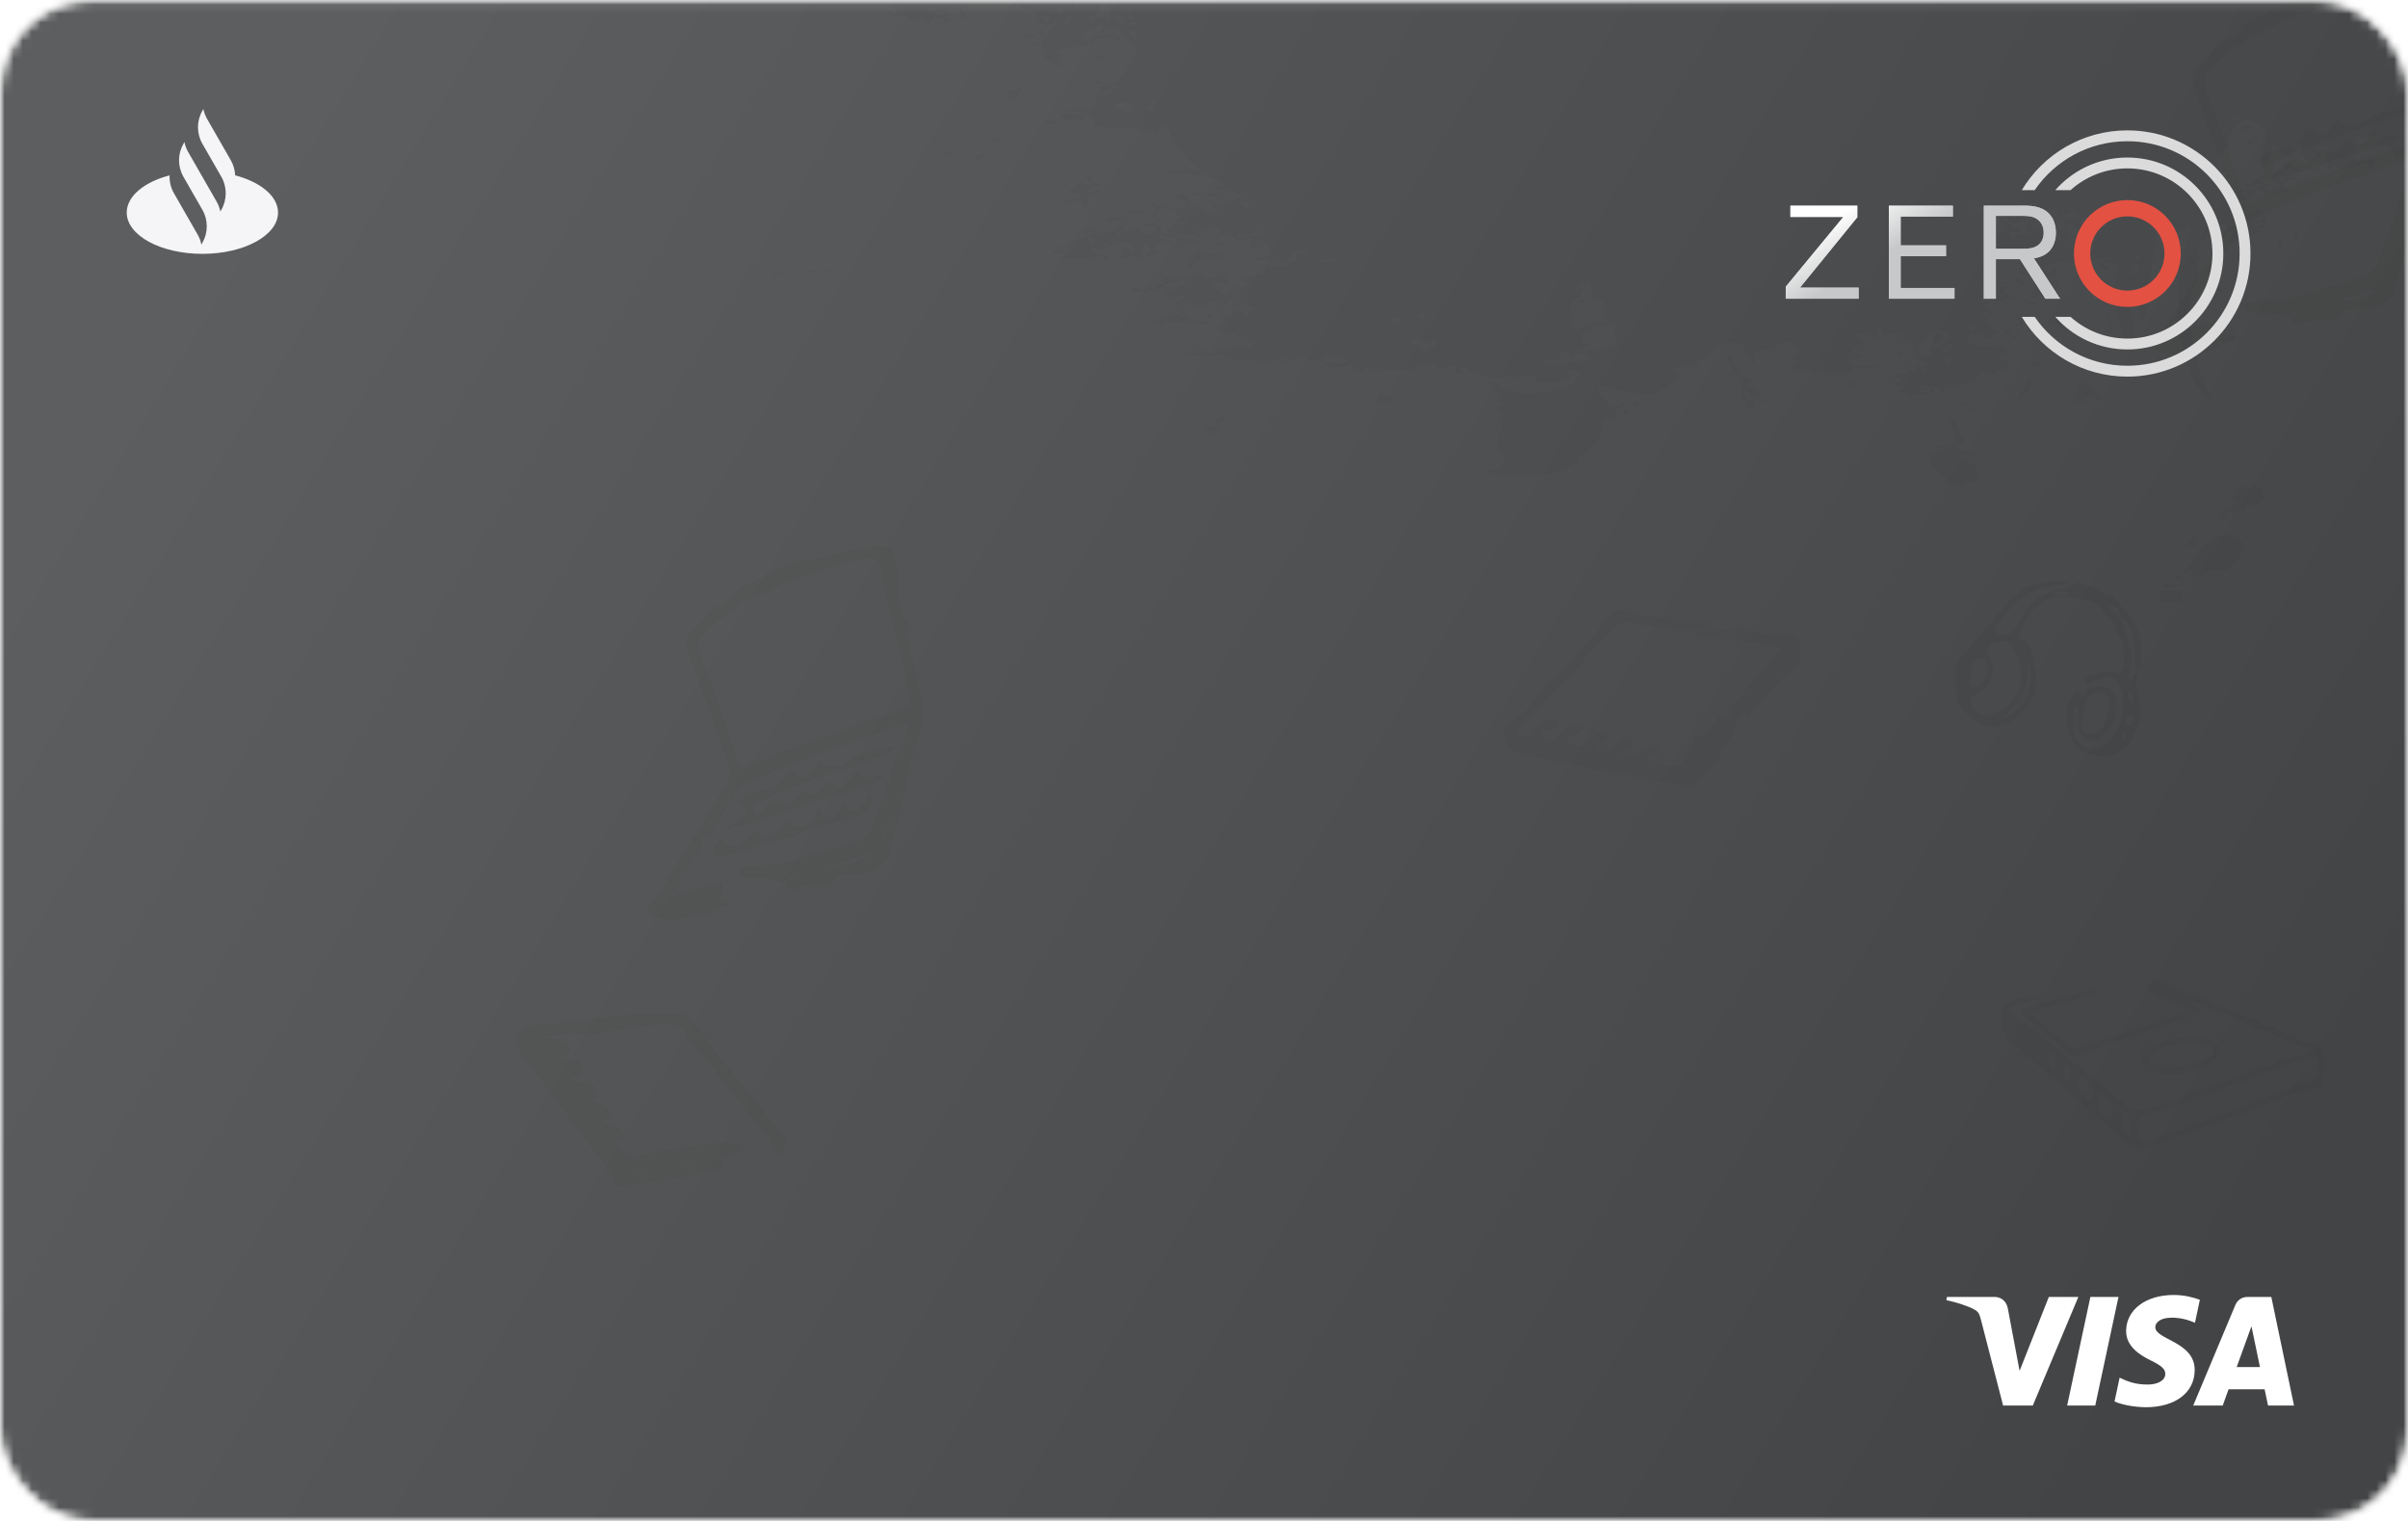 <?xml version="1.0" encoding="UTF-8"?>
<svg width="266px" height="168px" viewBox="0 0 266 168" version="1.1" xmlns="http://www.w3.org/2000/svg" xmlns:xlink="http://www.w3.org/1999/xlink">
    <!-- Generator: Sketch 55.2 (78181) - https://sketchapp.com -->
    <title>02. Elements / Products / Zero / Big - 1. Front</title>
    <desc>Created with Sketch.</desc>
    <defs>
        <rect id="path-1" x="0" y="-1.38777878e-17" width="266" height="168" rx="10"></rect>
        <rect id="path-3" x="0" y="0.04" width="266" height="168" rx="10"></rect>
        <linearGradient x1="96.886%" y1="67.418%" x2="1.149%" y2="30.965%" id="linearGradient-5">
            <stop stop-color="#656565" offset="0%"></stop>
            <stop stop-color="#A6A6A6" offset="100%"></stop>
        </linearGradient>
        <linearGradient x1="-0.757%" y1="45.869%" x2="29.74%" y2="62.803%" id="linearGradient-6">
            <stop stop-color="#FFFFFF" offset="0%"></stop>
            <stop stop-color="#C8C9CA" offset="100%"></stop>
            <stop stop-color="#C7C8C9" offset="100%"></stop>
        </linearGradient>
        <path d="M8.319,18.6 L0.262,18.6 L0.262,17.26 L6.615,9.567 L0.772,9.567 L0.772,8.314 L8.174,8.314 L8.174,9.596 L1.85,17.362 L8.319,17.362 L8.319,18.6 Z M18.907,18.6 L11.651,18.6 L11.651,8.314 L18.732,8.314 L18.732,9.523 L12.963,9.523 L12.963,12.699 L17.975,12.699 L17.975,13.894 L12.963,13.894 L12.963,17.405 L18.907,17.405 L18.907,18.6 Z M30.573,18.6 L28.941,18.6 L26.129,14.229 L23.477,14.229 L23.477,18.6 L22.137,18.6 L22.137,8.314 L25.969,8.314 C26.289,8.314 26.624,8.299 26.945,8.314 C28.373,8.372 29.043,8.824 29.48,9.348 C29.757,9.683 30.107,10.295 30.107,11.315 C30.107,11.738 30.048,13.136 28.737,13.806 C28.489,13.938 28.242,14.04 27.688,14.142 L30.573,18.6 Z M28.752,11.315 C28.752,11.024 28.723,10.222 27.936,9.741 C27.397,9.421 26.756,9.45 26.144,9.45 L23.477,9.45 L23.477,13.078 L26.217,13.078 C26.989,13.078 27.907,13.093 28.431,12.379 C28.664,12.058 28.752,11.708 28.752,11.315 Z" id="path-7"></path>
        <filter x="-9.9%" y="-29.1%" width="119.8%" height="158.3%" filterUnits="objectBoundingBox" id="filter-8">
            <feOffset dx="0" dy="0" in="SourceAlpha" result="shadowOffsetOuter1"></feOffset>
            <feGaussianBlur stdDeviation="1" in="shadowOffsetOuter1" result="shadowBlurOuter1"></feGaussianBlur>
            <feColorMatrix values="0 0 0 0 0   0 0 0 0 0   0 0 0 0 0  0 0 0 0.5 0" type="matrix" in="shadowBlurOuter1"></feColorMatrix>
        </filter>
    </defs>
    <g id="Tarjetas-Santander" stroke="none" stroke-width="1" fill="none" fill-rule="evenodd">
        <g id="Artboard" transform="translate(-332, -3408)">
            <g id="02.-Elements-/-Products-/-Zero-/-Big---1.-Front" transform="translate(332, 3408)">
                <g>
                    <mask id="mask-2" fill="white">
                        <use xlink:href="#path-1"></use>
                    </mask>
                    <g id="Mask"></g>
                    <g id="02.-Elements-/-Products-/-Zero-/-Front" mask="url(#mask-2)">
                        <mask id="mask-4" fill="white">
                            <use xlink:href="#path-3"></use>
                        </mask>
                        <g id="Mask"></g>
                        <g id="Group" mask="url(#mask-4)">
                            <g transform="translate(0, -24.04)">
                                <rect id="Rectangle" fill="#2D2F31" x="0" y="24.04" width="266" height="168"></rect>
                                <g id="Group-15" opacity="0.175" style="mix-blend-mode: multiply;" stroke-width="1" fill="none" transform="translate(57, 21.08)">
                                    <path d="M177.883,84.163 C177.897,84.06 177.701,83.929 177.6,83.811 C177.489,83.934 177.32,84.045 177.288,84.186 C177.263,84.298 177.406,84.447 177.513,84.653 C177.689,84.435 177.863,84.309 177.883,84.163 Z M178.278,81.901 C177.942,82.084 177.764,82.449 177.798,82.84 C177.807,82.942 178.078,83.126 178.181,83.098 C178.589,82.989 178.772,82.675 178.763,82.256 C178.733,81.956 178.535,81.761 178.278,81.901 Z M178.098,79.193 C178.045,79.812 177.892,80.346 178.702,80.704 C178.723,80.606 178.735,80.514 178.742,80.426 C178.764,80.163 178.723,79.938 178.612,79.733 C178.507,79.54 178.341,79.364 178.098,79.193 Z M172.955,82.269 C172.831,82.828 172.915,83.589 173.44,83.848 C173.602,83.928 173.805,83.962 174.059,83.925 C175.729,83.685 175.624,82.063 176.042,80.983 C176.028,80.194 175.961,79.392 175.1,79.427 C173.352,79.497 173.228,81.009 172.966,82.218 C172.962,82.234 172.959,82.252 172.955,82.269 Z M179.645,75.044 C179.64,75.558 179.635,76.071 179.63,76.583 C179.624,76.584 179.619,76.587 179.614,76.588 C179.616,76.589 179.619,76.59 179.622,76.591 C179.492,76.73 179.361,76.869 179.23,77.008 L179.23,77.007 C179.2,76.944 179.171,76.881 179.141,76.818 C179.115,76.84 179.089,76.862 179.064,76.887 C178.942,76.776 178.86,76.64 178.797,76.493 C178.818,76.401 178.839,76.31 178.859,76.218 C178.711,74.391 179.091,72.399 177.234,71.103 C177.143,70.31 176.771,69.802 175.79,69.918 C176.269,70.313 176.748,70.708 177.227,71.103 C177.228,71.106 177.23,71.108 177.231,71.111 C177.888,73.267 179.035,75.36 178.101,77.729 C178.065,77.82 178.308,78.018 178.422,78.166 C178.498,77.828 178.574,77.49 178.65,77.153 C178.632,77.443 178.608,77.734 178.58,78.026 C178.564,78.109 178.549,78.193 178.54,78.276 C178.546,78.272 178.551,78.268 178.556,78.264 C178.565,78.184 178.572,78.105 178.58,78.026 C178.637,77.715 178.735,77.405 178.902,77.094 C178.95,77.017 179.005,76.949 179.064,76.887 C179.113,76.931 179.166,76.973 179.23,77.007 C178.476,79.086 180.004,81.173 179.207,83.251 C179.126,83.268 179.051,83.29 178.98,83.316 C179.013,83.365 179.047,83.408 179.081,83.449 C178.627,84.191 178.427,85.098 177.63,85.616 C177.608,85.63 177.587,85.645 177.565,85.659 C176.836,86.133 176.129,86.723 175.178,86.53 C173.779,86.247 173.658,86.53 172.474,85.616 L172.474,85.616 L172.474,85.616 C171.138,84.023 170.884,81.238 171.949,79.735 C172.123,79.488 172.348,79.103 172.663,79.283 C172.839,79.383 172.802,79.849 172.861,80.15 C172.861,80.15 172.861,80.15 172.861,80.15 C172.968,79.989 173.077,79.828 173.185,79.667 C173.345,79.428 173.505,79.189 173.666,78.95 C173.72,78.991 173.778,79.027 173.839,79.058 C173.843,79.01 173.842,78.963 173.837,78.919 C175.071,78.691 176.332,78.399 176.785,80.151 C177.182,81.693 175.93,84.282 174.553,84.729 C173.735,84.994 173.208,84.652 172.811,83.914 C172.737,83.778 172.682,83.641 172.636,83.504 C172.348,82.642 172.534,81.749 172.491,80.87 C172.491,80.87 172.491,80.87 172.491,80.869 C171.752,81.572 172.166,82.473 172.082,83.283 C171.973,84.339 172.62,85.028 173.469,85.455 C174.328,85.888 175.125,85.539 175.82,84.94 C177.298,83.666 177.667,81.908 177.516,80.167 C177.304,77.743 175.807,77.201 173.666,78.556 C173.333,78.406 173.282,78.125 173.312,77.807 C173.312,77.806 173.312,77.806 173.312,77.806 C174.498,77.247 175.708,76.898 177.008,77.3 C177.072,77.32 177.134,77.333 177.199,77.356 L177.199,77.356 C177.606,76.776 177.66,76.124 177.596,75.448 C177.544,74.469 177.382,73.521 176.832,72.677 C176.748,71.687 176.017,71.193 175.284,70.702 C175.248,70.386 175.17,70.093 174.858,69.926 C173.861,68.949 172.396,69.38 171.28,68.759 C171.436,68.678 171.914,68.564 171.558,68.435 C171.003,68.234 170.326,68.367 169.701,68.358 C170.162,67.625 171.199,68.326 171.659,67.589 C171.977,67.569 172.281,67.518 172.458,67.206 C172.861,67.344 173.264,67.482 173.667,67.62 C174.666,67.81 175.289,68.876 176.414,68.772 C176.414,68.773 176.414,68.773 176.414,68.773 L176.422,68.77 C176.826,69.269 177.229,69.767 177.632,70.266 C177.642,70.278 177.652,70.291 177.663,70.303 C177.663,70.303 177.663,70.303 177.663,70.303 C179.066,71.54 179.525,73.163 179.638,74.93 C179.624,74.938 179.61,74.947 179.597,74.957 C179.614,74.985 179.628,75.016 179.645,75.044 C179.645,75.044 179.645,75.044 179.645,75.044 Z M166.768,85.641 C166.778,85.665 166.788,85.689 166.797,85.713 C166.748,85.933 166.699,86.153 166.649,86.373 C166.66,86.19 166.669,86.007 166.674,85.826 C166.706,85.764 166.738,85.703 166.768,85.641 Z M163.12,81.823 C166.393,80.612 167.221,77.077 164.942,73.858 C163.991,73.956 162.7,73.386 162.546,75.051 C162.546,75.051 162.546,75.051 162.546,75.051 C163.576,77.023 163.332,78.327 161.681,79.376 C161.072,79.763 160.271,79.983 160.834,80.958 C161.358,81.866 162.031,82.225 163.12,81.823 Z M166.972,75.872 C167.28,78.595 166.316,80.735 164.098,82.325 C167.177,81.322 167.869,78.293 166.972,75.872 Z M160.633,77.72 C160.512,78.153 160.44,78.937 161.218,78.858 C162.255,78.752 162.335,77.77 162.57,77.04 C162.554,76.4 162.583,75.568 161.866,75.624 C160.684,75.717 160.856,76.924 160.633,77.72 Z M171.256,68.759 C168.292,68.703 167.048,70.692 166.096,73.029 L166.096,73.029 C165.898,73.777 166.649,73.58 166.93,73.851 C169.075,78.144 167.809,81.906 163.755,83.281 C163.755,83.281 163.755,83.281 163.755,83.281 C162.491,83.424 161.556,82.859 160.568,82.113 C158.584,80.616 159.093,78.547 159,76.593 C159.123,76.34 159.246,76.087 159.369,75.834 C159.376,75.819 159.383,75.804 159.39,75.79 C159.39,75.79 159.39,75.79 159.39,75.79 C161.275,73.606 163.16,71.424 165.043,69.238 C166.885,67.098 169.31,67.047 171.785,67.17 C171.654,67.215 171.524,67.261 171.393,67.305 C171.079,67.468 170.672,67.465 170.322,67.563 C170.302,67.568 170.282,67.574 170.263,67.58 C167.697,67.764 165.724,69.122 164.151,71.291 C163.853,71.703 163.328,71.993 163.462,72.606 C163.549,73.003 163.906,73.025 164.238,73.051 C164.974,73.109 165.388,72.826 165.755,72.125 C166.626,70.464 167.599,68.828 169.672,68.365 C170.102,68.836 170.63,68.701 171.198,68.639 C171.393,68.618 171.333,68.679 171.256,68.759 Z" id="Combined-Shape" fill="#000000" style="mix-blend-mode: multiply;" opacity="0.6"></path>
                                    <path d="M137.578,78.726 C137.81,78.391 138.08,78.096 138.346,77.884 C138.092,78.112 137.824,78.404 137.578,78.726 M141.69,73.526 C141.353,72.447 140.063,73.433 139.259,73.116 C138.871,73.049 138.495,72.921 138.099,72.889 C137.056,72.935 136.143,72.44 135.158,72.243 C134.845,72.202 134.534,72.188 134.234,72.314 C133.483,72.855 132.739,72.119 131.99,72.303 C131.554,72.834 130.612,72.323 130.285,73.078 C130.567,73.658 131.11,73.617 131.621,73.653 C131.743,73.536 131.865,73.409 131.986,73.263 C132.449,73.214 132.865,73.35 133.258,73.572 C133.301,73.685 133.321,73.791 133.332,73.895 C133.365,73.901 133.397,73.906 133.43,73.912 C133.576,73.784 133.76,73.689 133.932,73.592 C135.515,73.793 137.098,73.999 138.683,74.19 C139.01,74.23 139.384,74.232 139.502,74.563 C139.624,74.907 139.258,75.093 139.063,75.326 C137.451,77.238 135.84,79.151 134.23,81.063 C134.199,81.097 134.165,81.128 134.134,81.161 C134.19,81.6 134.113,82.012 133.691,82.289 C133.34,82.52 133.212,82.137 132.997,81.98 C132.978,81.988 132.962,81.998 132.943,82.006 C132.402,82.732 131.861,83.459 131.319,84.186 C130.968,84.318 130.721,84.312 130.539,84.215 C130.367,84.332 130.204,84.456 130.062,84.598 C130.072,84.881 130.074,85.168 130.044,85.448 C128.55,87.928 128.232,88.01 125.042,86.729 C125.09,86.361 125.403,86.403 125.648,86.391 C126.248,86.361 126.619,86.1 126.392,85.511 C126.168,84.928 125.707,85.239 125.314,85.382 C124.334,85.738 123.516,86.571 122.321,86.343 C122.309,86.254 122.257,86.137 122.294,86.098 C122.67,85.695 123.872,85.64 123.296,84.882 C122.79,84.214 121.865,84.743 121.407,85.294 C120.715,86.127 120.057,86.076 119.263,85.593 C119.409,84.836 121.139,85.018 120.383,84.097 C119.878,83.483 118.988,84.31 118.555,84.841 C117.736,85.845 116.902,85.065 115.98,85.085 C116.3,83.97 117.817,84.285 118.056,83.255 C118.056,83.255 118.056,83.255 118.056,83.255 C116.961,82.706 116.107,83.155 115.344,83.892 C115.121,84.107 115.018,84.464 114.77,84.623 C114.221,84.974 113.649,84.738 113.391,84.275 C113.175,83.887 113.628,83.657 114.024,83.587 C114.607,83.485 115.448,83.347 115.164,82.673 C114.851,81.93 114.066,82.421 113.484,82.649 C112.911,82.874 112.481,83.24 112.264,83.809 C111.984,84.543 111.393,84.395 110.962,84.107 C110.294,83.662 110.898,83.414 111.22,83.079 C112.558,81.686 113.882,80.278 115.152,78.827 C115.521,78.405 115.971,78.183 116.432,77.932 C116.432,77.931 116.432,77.931 116.432,77.931 C117.915,75.644 119.866,73.744 121.914,71.95 C122.795,71.178 123.861,72.179 124.854,72.004 C125.361,72.265 125.933,72.216 126.472,72.322 C127.031,72.298 127.582,72.312 128.063,72.646 C128.101,72.714 128.139,72.775 128.177,72.839 C128.312,72.819 128.444,72.786 128.569,72.73 C129.623,71.953 130.916,72.965 131.986,72.304 C131.985,72.205 131.98,72.106 131.97,72.007 C131.424,71.597 130.879,71.376 130.111,71.405 C128.789,71.455 127.424,71.581 126.138,71.073 C125.356,71.164 124.623,70.935 123.883,70.752 C121.891,69.921 121.38,70.076 119.878,71.967 C119.527,72.355 119.332,72.837 119.036,73.256 C117.845,74.505 116.655,75.753 115.465,77.002 C115.249,77.312 115.033,77.622 114.817,77.932 C114.304,78.14 113.734,78.277 113.533,78.88 C112.375,80.761 110.748,82.218 109,83.567 C109.35,84.915 109.657,86.139 111.515,86.429 C114.477,86.89 117.394,87.629 120.33,88.251 C121.018,88.288 121.693,88.248 122.386,88.452 C124.773,89.153 127.236,89.514 129.707,89.821 C131.146,89.266 131.604,87.666 132.932,86.993 C132.973,85.713 133.964,84.89 134.542,83.868 C134.355,82.843 135.554,82.428 135.645,81.525 C135.774,80.494 136.597,79.911 137.217,79.197 C136.649,79.878 135.901,80.439 135.698,81.362 C135.714,81.686 135.854,81.923 136.193,82.022 C137.487,80.566 138.781,79.11 140.075,77.654 C140.458,77.739 140.645,77.464 140.883,77.259 C142.102,76.208 142.075,74.763 141.69,73.526" id="Fill-1" fill="#1F1F1D"></path>
                                    <path d="M12.477,132.213 C13.526,132.052 14.577,131.902 15.627,131.755 C14.344,131.963 13.049,132.435 11.894,132.226 C12.069,132.244 12.271,132.245 12.477,132.213 M21.041,130.996 C19.394,131.468 17.677,131.502 16.001,131.704 C17.682,131.47 19.362,131.241 21.041,130.996 M22.724,119.977 C21.311,118.296 20.289,116.28 18.474,114.941 C17.337,114.942 16.197,114.894 15.062,114.953 C12.71,115.075 10.346,115.121 8.034,115.661 L8.034,115.661 C7.074,115.663 6.115,115.665 5.156,115.667 C4.116,116.472 2.851,115.837 1.7,116.237 C0.098,116.794 -0.511,117.902 0.481,119.25 C2.527,122.032 4.753,124.686 6.688,127.541 C8.082,129.598 9.982,131.309 10.916,133.679 C11.13,133.897 11.397,133.958 11.69,133.938 C12.34,133.789 13.006,133.814 13.661,133.745 C16.359,133.283 19.104,133.072 21.73,132.228 C22.143,131.959 22.916,131.894 22.678,131.2 C22.6,130.973 22.417,130.862 22.202,130.819 C22.661,130.749 23.121,130.683 23.58,130.608 C24.078,130.528 24.858,130.533 24.861,129.906 C24.865,129.248 24.097,129.325 23.589,129.239 C23.414,129.21 23.233,129.211 23.055,129.205 C21.492,129.111 19.986,129.576 18.441,129.689 C16.803,130.053 15.118,130.121 13.498,130.607 C12.514,130.902 11.77,130.397 11.223,129.561 C10.634,128.659 11.686,129.046 11.872,128.734 C12.23,128.132 11.821,127.839 11.476,127.534 C10.942,127.063 10.188,127.13 9.532,126.838 C10.019,126.654 10.703,126.5 10.536,125.954 C10.167,124.752 8.933,124.811 7.942,124.563 C8.564,124.393 9.006,124.107 8.905,123.442 C8.825,122.913 8.388,122.673 7.896,122.534 C7.257,122.354 6.496,122.548 5.825,121.933 C6.611,121.826 7.624,121.954 7.393,121.02 C7.032,119.564 5.511,120.127 4.478,119.75 C5.026,119.492 5.971,119.782 5.967,118.882 C5.963,118.069 5.152,117.962 4.527,117.77 C4.02,117.615 3.474,117.684 2.883,117.543 C3.988,117.431 4.983,117.205 5.983,117.03 C6.042,117.002 6.104,116.979 6.168,116.959 C6.983,117.459 7.895,117.211 8.777,117.092 C11.144,116.771 13.472,116.163 15.884,116.155 C17.374,115.728 18.441,116.314 19.151,117.594 C19.824,118.808 20.861,119.719 21.692,120.801 C23.749,123.481 25.713,126.236 28.017,128.718 C28.237,129.369 28.245,130.258 29.047,130.419 C29.595,130.529 29.524,129.734 29.787,129.384 C29.888,129.102 29.849,128.848 29.631,128.633 C27.336,125.741 25.098,122.802 22.724,119.977" id="Fill-1" fill="#151513"></path>
                                    <path d="M42.548,81.321 C42.907,81.168 43.281,81.072 43.637,81.192 C43.624,81.12 43.609,81.049 43.597,80.977 C42.831,75.989 41.408,71.146 40.364,66.22 C40.027,64.631 39.467,64.368 37.726,64.793 C35.691,65.289 33.697,65.925 31.752,66.706 C29.994,66.926 28.602,68.044 27.003,68.655 C26.398,68.887 25.855,69.284 25.184,69.345 C25.1,69.345 25.021,69.335 24.943,69.32 C24.827,70.266 23.856,70.367 23.278,70.827 C19.511,73.82 19.68,73.302 21.279,77.735 C22.212,80.324 23.117,82.923 24.03,85.519 C24.91,88.023 24.58,87.964 27.081,86.954 C29.747,85.876 32.453,84.936 35.179,84.039 C35.581,83.891 35.98,83.732 36.384,83.587 C36.968,83.412 37.502,83.126 38.038,82.843 C39.515,82.256 41.083,81.945 42.548,81.321 Z M41.443,92.491 C41.339,93.98 40.972,95.2 40.342,96.15 C40.668,94.973 41.283,93.888 41.405,92.653 C41.417,92.532 41.412,92.475 41.367,92.482 C41.13,92.515 41.536,92.306 41.443,92.491 Z M35.338,98.58 C37.122,98.496 38.501,98.001 39.5,97.117 C39.222,97.242 38.911,97.325 38.616,97.408 C36.693,97.941 34.829,98.677 32.914,99.234 C33.675,99.062 34.439,98.898 35.162,98.611 C35.208,98.593 35.228,98.582 35.24,98.575 C35.247,98.58 35.27,98.583 35.338,98.58 Z M17.804,103.66 C17.67,103.84 18.045,103.822 17.847,103.7 C17.827,103.687 17.814,103.674 17.804,103.66 Z M19.653,102.917 C19.105,103.045 18.561,103.184 18.072,103.476 C18.6,103.294 19.125,103.098 19.653,102.917 Z M44.453,78.516 C45.097,80.796 45.127,82.903 44.256,85.234 C43.25,87.924 42.877,90.851 42.229,93.675 C41.884,94.906 41.479,96.125 41.216,97.374 C41.051,98.156 40.548,98.361 39.986,98.804 C38.861,99.692 37.727,99.294 36.601,99.433 C35.992,99.508 35.45,99.679 35.031,100.146 C34.971,100.532 34.705,100.712 34.36,100.812 C33.068,100.41 31.866,100.758 30.683,101.259 C30.051,101.309 29.83,100.958 29.833,100.388 C30.332,100.043 30.868,99.808 31.422,99.626 C31.073,99.704 30.721,99.774 30.366,99.831 C30.049,99.883 29.844,100.103 29.627,100.311 C29.222,100.454 28.856,100.339 28.499,100.152 C27.523,99.768 26.485,100.059 25.494,99.872 C25.152,99.807 24.701,99.75 24.652,99.344 C24.585,98.787 25.111,98.708 25.492,98.666 C27.143,98.483 28.83,98.618 30.436,98.076 C32.717,97.342 35.019,96.679 37.337,96.067 C38.402,95.785 39.087,95.18 39.442,94.08 C40.031,92.256 40.923,90.535 41.362,88.655 C41.479,86.827 42.9,85.494 43.217,83.733 C43.291,83.325 43.458,82.936 43.578,82.537 C43.335,82.762 43.015,82.912 42.658,82.995 C41.04,83.372 39.59,84.188 38.02,84.679 C33.741,85.868 29.72,87.761 25.56,89.273 C24.849,89.531 24.391,90.101 24.059,90.761 C23.409,92.053 22.488,93.173 21.746,94.408 C21.459,94.887 21.189,95.499 20.505,95.501 C20.645,96.198 20.328,96.772 19.917,97.265 C18.77,98.642 18.138,100.316 17.04,101.958 C19.156,101.753 20.834,100.565 22.779,100.526 C22.799,100.745 22.819,100.964 22.839,101.183 C22.798,101.887 22.45,102.176 22.014,102.329 C22.503,102.272 23.003,102.263 23.517,102.325 C23.551,102.579 23.819,102.99 23.373,103.012 C22.21,103.07 21.396,104.02 20.274,104.135 C18.801,104.176 17.36,104.788 15.865,104.398 C14.79,104.118 14.142,103.877 15.124,102.53 C16.753,100.292 18.092,97.842 19.554,95.482 L19.915,95.122 C20.906,93.504 21.774,91.791 22.925,90.295 C23.887,89.045 23.711,87.929 23.24,86.643 C21.807,82.734 20.413,78.81 18.997,74.893 C18.679,74.013 18.825,73.284 19.518,72.612 C20.287,71.865 20.984,71.042 21.713,70.253 C22.534,69.782 23.355,69.311 24.176,68.841 C24.124,68.723 24.11,68.597 24.135,68.463 C24.374,68.084 24.776,67.927 25.145,67.723 C25.366,67.601 25.593,67.492 25.825,67.39 C27.89,66.434 29.834,65.174 32.153,64.855 C35.158,64.402 38.004,62.957 41.153,63.405 L41.153,63.405 C41.533,63.681 41.756,64.058 41.864,64.51 C41.93,64.771 41.966,65.037 41.993,65.304 C42.25,66.341 42.297,67.394 42.229,68.455 C42.216,69.479 42.442,70.443 42.947,71.339 C43.383,71.737 43.531,72.209 43.317,72.775 C43.318,73.015 43.319,73.255 43.319,73.495 C43.691,75.171 43.987,76.868 44.453,78.516 Z M23.273,94.48 C24.223,93.486 25.517,93.557 25.434,92.31 C25.388,91.609 24.692,92.092 24.474,91.607 C25.184,90.789 26.229,90.532 27.218,90.234 C28.295,89.909 29.502,89.87 29.798,88.422 C29.852,88.16 30.207,87.862 30.494,88.129 C32.27,89.79 32.662,87.863 33.459,87.015 C35.036,88.401 36.279,87.297 37.559,86.478 C38.911,86.121 40.263,85.764 41.94,85.322 C41.213,86.613 40.158,86.489 39.353,86.831 C35.13,88.386 30.78,89.608 26.72,91.589 C26.257,91.815 26.359,92.386 26.248,92.785 C26.793,93.028 27.092,92.808 27.327,92.537 C27.902,91.872 28.152,90.983 29.501,91.73 C30.471,92.268 31.497,90.15 31.689,90.308 C32.705,91.143 33.354,90.602 33.947,89.974 C34.367,89.529 34.405,88.939 35.178,89.737 C35.664,90.24 36.5,89.813 36.934,89.13 C37.263,88.612 37.343,87.663 38.286,88.772 C38.549,89.083 39.791,88.56 40.644,88.591 C39.575,89.933 37.772,89.636 36.474,90.439 C32.207,91.602 28.149,93.477 23.273,94.48 Z M22.199,95.999 C22.303,95.797 22.559,95.547 22.772,95.763 C24.37,97.37 25.286,95.819 26.253,94.956 C26.855,94.419 26.672,94.804 27.077,95.125 C27.883,95.764 28.785,95.154 29.322,94.28 C29.669,93.715 29.783,93.02 30.598,94.068 C30.878,94.428 32.455,94.392 32.862,93.161 C32.977,92.814 33.083,92.375 33.495,92.404 C34.144,92.448 33.578,93.067 33.733,93.19 C34.461,93.768 35.125,93.398 35.588,92.795 C35.897,92.393 35.858,91.738 36.468,91.527 C36.517,91.92 36.383,92.499 36.967,92.511 C37.979,92.531 38.536,91.841 39.016,90.522 C39.547,91.935 39.069,92.53 38.249,92.957 C37.287,93.457 36.216,93.546 35.168,93.762 C33.613,94.083 32.087,94.621 30.709,95.475 C28.024,95.519 25.735,97.067 23.144,97.477 C22.679,97.55 22.172,97.848 21.857,97.318 C21.567,96.833 21.989,96.411 22.199,95.999 Z" id="Combined-Shape" fill="#151513"></path>
                                    <path d="M209.181,14.588 C208.418,10.988 207.452,7.434 206.689,3.835 C206.352,2.246 205.793,1.983 204.051,2.407 C202.016,2.904 200.023,3.54 198.077,4.32 C196.32,4.54 194.928,5.658 193.329,6.27 C192.723,6.502 192.181,6.898 191.51,6.96 C191.426,6.96 191.346,6.95 191.269,6.935 C191.153,7.881 190.182,7.981 189.603,8.441 C185.837,11.435 186.005,10.917 187.604,15.35 C188.538,17.939 189.443,20.537 190.355,23.133 C191.236,25.638 190.906,25.579 193.406,24.568 C196.073,23.491 198.779,22.551 201.505,21.653 C201.907,21.505 202.306,21.347 202.71,21.202 C203.293,21.026 203.827,20.741 204.364,20.458 C205.84,19.871 207.408,19.56 208.873,18.936 C209.233,18.783 209.606,18.687 209.962,18.807 C209.95,18.735 209.934,18.664 209.922,18.591 C209.739,17.394 209.517,16.205 209.272,15.021 C208.594,15.715 207.765,15.682 207.104,15.962 C202.881,17.518 198.531,18.74 194.471,20.72 C194.008,20.946 194.11,21.518 193.999,21.917 C194.544,22.16 194.843,21.939 195.078,21.668 C195.653,21.003 195.903,20.114 197.252,20.862 C198.222,21.399 199.248,19.281 199.44,19.439 C200.456,20.275 201.105,19.734 201.698,19.106 C202.118,18.661 202.156,18.07 202.929,18.868 C203.415,19.371 204.251,18.945 204.685,18.262 C205.014,17.744 205.094,16.794 206.037,17.904 C206.3,18.214 207.542,17.692 208.395,17.723 C207.326,19.064 205.523,18.768 204.225,19.57 C199.958,20.734 195.9,22.608 191.024,23.612 C191.974,22.618 193.268,22.688 193.185,21.442 C193.139,20.741 192.443,21.223 192.225,20.738 C192.935,19.921 193.98,19.663 194.969,19.365 C196.046,19.041 197.253,19.002 197.549,17.554 C197.603,17.291 197.958,16.993 198.245,17.261 C200.021,18.922 200.413,16.994 201.21,16.146 C202.787,17.532 204.03,16.428 205.31,15.609 C206.522,15.29 207.734,14.97 209.181,14.588 Z M207.768,30.106 C207.665,31.595 207.298,32.815 206.667,33.765 C206.993,32.588 207.609,31.503 207.731,30.268 C207.743,30.146 207.738,30.09 207.693,30.096 C207.455,30.13 207.862,29.921 207.768,30.106 Z M201.663,36.195 C203.448,36.111 204.827,35.616 205.826,34.732 C205.547,34.857 205.236,34.94 204.941,35.022 C203.018,35.556 201.155,36.292 199.239,36.849 C200.001,36.677 200.765,36.513 201.488,36.225 C201.533,36.207 201.554,36.197 201.566,36.19 C201.573,36.194 201.596,36.198 201.663,36.195 Z M184.13,41.275 C183.996,41.455 184.37,41.437 184.173,41.314 C184.153,41.302 184.139,41.288 184.13,41.275 Z M185.979,40.532 C185.431,40.659 184.887,40.799 184.398,41.091 C184.926,40.909 185.451,40.713 185.979,40.532 Z M210.779,16.131 C211.423,18.411 211.453,20.518 210.581,22.849 C209.575,25.538 209.202,28.466 208.555,31.289 C208.21,32.521 207.804,33.74 207.541,34.989 C207.377,35.771 206.873,35.976 206.312,36.419 C205.187,37.307 204.052,36.909 202.926,37.048 C202.317,37.123 201.776,37.294 201.356,37.76 C201.296,38.147 201.031,38.327 200.686,38.426 C199.393,38.025 198.192,38.372 197.009,38.874 C196.376,38.924 196.155,38.573 196.159,38.003 C196.658,37.658 197.194,37.422 197.748,37.241 C197.399,37.319 197.047,37.388 196.692,37.446 C196.375,37.498 196.169,37.718 195.952,37.926 C195.548,38.069 195.182,37.954 194.825,37.767 C193.849,37.382 192.811,37.674 191.82,37.487 C191.477,37.422 191.026,37.365 190.977,36.959 C190.911,36.402 191.436,36.323 191.817,36.281 C193.468,36.098 195.156,36.233 196.762,35.691 C199.042,34.956 201.345,34.294 203.662,33.682 C204.728,33.4 205.413,32.794 205.768,31.695 C206.357,29.87 207.249,28.15 207.688,26.27 C207.804,24.442 209.226,23.109 209.543,21.348 C209.616,20.94 209.784,20.551 209.904,20.151 C209.661,20.377 209.341,20.527 208.984,20.61 C207.365,20.987 205.916,21.802 204.345,22.294 C200.066,23.483 196.046,25.375 191.885,26.887 C191.175,27.146 190.717,27.716 190.385,28.376 C189.734,29.668 188.814,30.788 188.072,32.023 C187.785,32.502 187.514,33.114 186.831,33.116 C186.971,33.812 186.653,34.387 186.242,34.88 C185.096,36.257 184.463,37.93 183.366,39.573 C185.482,39.367 187.16,38.18 189.105,38.141 C189.125,38.36 189.145,38.579 189.165,38.798 C189.124,39.502 188.776,39.791 188.34,39.944 C188.829,39.887 189.328,39.877 189.843,39.939 C189.877,40.193 190.145,40.604 189.698,40.627 C188.536,40.685 187.722,41.634 186.6,41.749 C185.127,41.791 183.685,42.403 182.19,42.013 C181.116,41.733 180.468,41.492 181.449,40.144 C183.079,37.907 184.418,35.457 185.88,33.096 L186.241,32.737 C187.231,31.118 188.1,29.405 189.251,27.91 C190.212,26.66 190.037,25.544 189.565,24.258 C188.132,20.348 186.738,16.424 185.323,12.508 C185.004,11.627 185.151,10.899 185.843,10.227 C186.612,9.479 187.31,8.657 188.039,7.868 C188.86,7.397 189.68,6.926 190.502,6.456 C190.45,6.338 190.436,6.212 190.46,6.078 C190.7,5.699 191.101,5.542 191.471,5.338 C191.692,5.216 191.919,5.107 192.15,5.005 C194.215,4.048 196.159,2.788 198.478,2.47 C201.483,2.016 204.329,0.572 207.479,1.02 L207.478,1.02 C207.859,1.296 208.081,1.673 208.189,2.125 C208.255,2.386 208.292,2.651 208.319,2.918 C208.576,3.956 208.623,5.008 208.555,6.07 C208.542,7.094 208.768,8.058 209.273,8.953 C209.709,9.351 209.857,9.824 209.643,10.39 C209.643,10.63 209.644,10.87 209.645,11.11 C210.017,12.786 210.313,14.482 210.779,16.131 Z" id="Combined-Shape" fill="#151513"></path>
                                    <path d="M198.173,122.362 C198.955,122.078 199.211,121.634 199.141,120.889 C199.191,120.007 199.052,119.447 197.942,119.858 C197.288,120.099 196.558,120.075 195.903,120.43 C193.776,121.586 191.399,122.089 189.161,122.96 C186.103,124.151 182.984,125.182 179.894,126.288 C178.534,126.774 179.171,127.817 179.352,128.628 C179.558,129.549 180.232,128.925 180.631,128.793 C182.548,128.159 184.449,127.474 186.343,126.771 C190.289,125.307 194.217,123.795 198.173,122.362 Z M178.327,128.582 C178.303,127.301 178.577,126.249 177.348,125.422 C177.48,126.571 176.906,127.677 178.327,128.582 Z M176.239,126.364 C176.603,125.276 176.267,124.426 175.318,123.854 C174.912,123.609 174.75,123.948 174.72,124.32 C174.63,125.441 174.953,126.257 176.239,126.364 Z M174.129,124.103 C174.77,122.85 173.561,122.546 172.966,121.676 C172.367,122.945 172.651,123.805 173.526,124.461 C173.816,124.678 174.002,124.349 174.129,124.103 Z M171.665,122.263 C171.84,121.648 171.744,121.075 171.141,120.435 C171.203,121.169 170.54,121.736 171.276,122.307 C171.419,122.419 171.61,122.456 171.665,122.263 Z M169.89,121.184 C170.209,120.371 170.127,119.784 169.491,119.132 C169.429,119.906 169.217,120.544 169.89,121.184 Z M198.809,118.309 C200.08,118.99 199.771,120.209 199.811,121.309 C199.49,121.812 199.461,122.379 199.462,122.953 C199.462,122.952 199.461,122.952 199.461,122.952 C196.406,123.46 193.713,125.034 190.792,125.951 C187.296,127.049 183.958,128.607 180.452,129.704 C179.04,130.146 178.136,129.727 177.341,128.65 C175.226,126.789 173.113,124.924 170.994,123.067 C170.514,122.646 170.185,122.002 169.437,121.967 C169.437,121.967 169.437,121.967 169.437,121.967 C168.768,121.304 168.099,120.64 167.43,119.977 C167.294,119.709 167.05,119.646 166.781,119.634 C166.781,119.634 166.781,119.634 166.781,119.634 C166.372,119.012 165.963,118.39 165.138,118.285 C165.029,118.179 164.92,118.072 164.81,117.966 C164.81,117.966 164.81,117.965 164.81,117.965 C163.172,114.696 163.98,113.242 167.584,112.972 C167.748,112.959 167.913,112.964 168.078,112.961 C168.078,112.961 168.078,112.961 168.079,112.961 C168.177,113.057 168.276,113.153 168.374,113.249 C168.359,113.272 168.343,113.295 168.327,113.316 C167.402,113.536 166.469,113.731 165.555,113.994 C164.87,114.191 164.793,114.492 165.427,114.975 C167.434,116.505 169.404,118.082 171.389,119.641 C172.75,120.846 174.037,122.15 175.683,122.983 C176.03,123.554 176.484,124.022 177.072,124.332 C177.882,124.757 178.276,125.919 179.55,125.541 C181.562,124.945 183.55,124.306 185.443,123.389 C185.496,123.368 185.552,123.341 185.611,123.31 C188.018,122.825 190.188,121.625 192.537,120.965 C192.866,120.852 193.195,120.739 193.525,120.626 C194.054,120.593 194.501,120.383 194.866,119.994 C194.866,119.994 194.867,119.994 194.867,119.994 C195.342,120.026 195.767,119.869 196.172,119.64 C196.864,119.64 197.584,119.707 197.939,118.852 C197.506,118.528 197.017,118.382 196.497,118.313 C194.963,118.035 193.842,116.69 192.224,116.629 C192.224,116.629 192.224,116.629 192.224,116.629 C190.019,115.376 187.621,114.614 185.133,113.552 C185.398,114.226 186.092,114.126 186.087,114.698 C183.326,116.053 180.37,116.864 177.481,117.782 C175.569,118.39 173.775,119.422 171.738,119.635 C170.271,118.077 168.545,116.828 166.891,115.491 C166.509,115.183 165.583,114.662 166.793,114.288 C169.389,113.485 171.973,112.6 174.699,112.318 C174.702,112.423 174.703,112.528 174.703,112.634 C172.346,113.415 169.881,113.86 167.49,114.869 C168.59,116.3 170.021,117.141 171.203,118.256 C171.713,118.738 172.304,118.72 172.898,118.528 C176.579,117.336 180.256,116.133 183.928,114.918 C184.114,114.857 184.383,114.661 184.39,114.518 C184.408,114.128 184.042,114.001 183.743,113.874 C182.588,113.384 181.359,113.058 180.321,112.308 C180.211,112.198 180.101,112.087 179.99,111.977 C180.092,111.86 180.194,111.743 180.296,111.626 C180.415,111.52 180.534,111.414 180.652,111.308 C180.875,111.303 181.097,111.298 181.32,111.293 C182.982,111.496 184.266,112.748 185.917,112.982 C188.073,113.996 190.214,115.048 192.533,115.65 C192.886,116.382 193.543,116.331 194.19,116.307 C194.813,116.986 195.693,117.06 196.498,117.31 C196.498,117.31 196.498,117.31 196.498,117.31 C196.694,117.74 197.014,117.975 197.495,117.955 C197.495,117.955 197.495,117.955 197.495,117.955 C197.495,117.955 197.495,117.955 197.495,117.955 C197.933,118.073 198.371,118.191 198.809,118.309 Z M182.197,118.647 C181.463,118.881 180.471,119.084 180.516,119.943 C180.557,120.738 181.665,120.569 182.262,120.904 C182.351,120.954 182.477,120.937 182.666,120.961 C183.95,120.565 185.413,120.566 186.704,119.906 C187.064,119.721 187.636,119.616 187.483,119.011 C187.357,118.512 186.859,118.377 186.436,118.348 C185.013,118.252 183.587,118.205 182.197,118.647 Z M185.275,121.315 C183.515,121.826 181.758,121.601 180,121.302 C179.211,119.599 179.402,118.779 181.14,118.286 C183.076,117.736 185.059,116.824 187.145,117.909 C188.492,118.609 188.639,119.343 187.434,120.185 C186.773,120.647 186.152,121.25 185.275,121.315 Z" id="Combined-Shape" fill="#1F1F1D"></path>
                                </g>
                                <path d="M89.643,0.04 L105.695,0.04 C105.759,0.111 105.823,0.181 105.889,0.252 C106.326,0.231 106.555,0.143 106.738,0.04 L108.125,0.04 C108.095,1.124 108.046,1.799 109.071,3.017 C109.436,2.942 109.673,2.825 109.791,2.673 C108.039,2.476 110.456,1.431 109.283,1.451 C109.919,0.991 109.936,0.518 109.906,0.04 L256,0.04 C261.274,0.04 265.594,4.123 265.973,9.3 C265.842,9.462 265.881,9.635 265.998,9.818 C265.999,9.892 266,9.966 266,10.04 L266,35.599 C265.881,35.692 265.756,35.783 265.749,35.911 C265.798,35.98 265.888,36.051 266,36.123 L266,40.809 C265.885,40.848 265.919,40.888 266,40.935 L266,41.293 C265.487,41.315 264.975,41.339 264.465,41.362 C264.785,40.93 263.85,40.976 264.278,40.437 C263.711,40.331 263.129,40.232 262.632,40.094 C263.084,39.877 262.609,39.835 262.531,39.579 C263.331,39.517 263.178,38.857 262.891,38.736 C262.522,38.842 262.095,38.926 262.19,39.182 C260.876,38.925 260.568,39.277 260.204,39.786 C260.488,39.914 260.939,39.962 261.31,40.048 C259.385,40.3 260.754,41.134 259.491,41.477 C260.103,41.727 261.874,42.115 261.876,41.579 C262.775,41.583 262.258,42.19 262.041,42.401 C261.218,42.53 261.606,42.084 261.173,42.026 C260.479,42.06 260.328,42.605 259.893,42.185 C259.706,42.382 259.277,42.497 259.212,42.732 C258.972,42.681 258.72,42.63 258.692,42.757 C258.289,42.64 257.631,42.073 257.286,42.3 C256.625,41.869 257.29,41.424 256.741,40.872 C255.894,40.97 256.442,41.279 256.6,41.501 C255.539,41.445 255.875,41.843 254.818,41.786 C254.567,41.715 254.722,40.882 253.913,41.204 C254.189,40.857 254.347,40.658 254.21,40.051 C253.768,40.021 253.452,39.959 253.21,39.88 C253.203,40.468 253.167,41.056 253.084,41.644 C252.696,41.375 252.379,41.079 252.094,40.775 C251.979,40.759 251.859,40.754 251.723,40.782 C251.842,40.749 251.933,40.718 252.011,40.687 C251.713,40.362 251.444,40.028 251.167,39.698 C251.152,39.742 251.137,39.786 251.122,39.833 C250.766,40.803 250.957,41.935 249.875,42.77 C249.607,41.573 249.887,40.345 250.407,39.148 C250.244,39.159 250.061,39.177 249.836,39.208 C249.973,39.075 250.166,38.926 250.438,38.902 C250.375,38.842 250.315,38.78 250.248,38.722 C250.328,38.651 250.397,38.582 250.465,38.509 C250.26,38.416 249.94,38.351 249.389,38.295 C250.118,37.777 248.605,37.511 248.364,37.095 C247.527,37.39 245.956,38.403 246.825,38.614 C246.662,38.727 246.481,38.734 246.286,38.706 C246.216,39.184 246.221,39.667 246.198,40.284 C245.201,40.659 244.962,41.303 244.978,42.04 C245.264,42.418 245.586,42.727 246.079,42.796 C246.641,42.895 245.528,43.212 245.162,43.345 C245.165,43.356 245.168,43.367 245.17,43.377 C245.254,43.438 245.419,43.456 245.438,43.548 C246.173,43.702 245.852,43.073 246.199,43.411 C246.354,43.487 246.503,43.568 246.522,43.709 C244.37,43.825 246.433,45.552 246.989,46.071 C246.258,46.417 245.733,47.079 246.976,47.317 C247.1,47.707 246.768,47.364 246.217,47.452 C246.838,47.728 246.617,47.704 246.877,48.151 C247.524,47.64 248.299,47.769 249.361,47.418 C248.748,47.231 249.428,47.121 249.236,46.801 C250.006,47.189 250.268,47.814 250.368,48.516 C249.799,48.611 249.121,48.882 248.565,48.698 C248.588,48.995 249.962,49.036 249.886,48.745 C250.76,48.788 249.354,49.682 249.447,49.179 C248.751,49.304 249.876,49.482 249.569,49.796 C248.125,49.981 247.104,50.337 246.666,51.065 C245.594,50.898 247.058,49.501 246.84,49.294 C246.299,49.631 245.389,49.847 245.479,50.39 C244.522,50.366 244.475,49.903 244.537,49.601 C243.401,49.728 244.166,50.189 243.414,50.585 C243.34,50.565 243.278,50.534 243.225,50.498 C243.018,50.829 242.822,51.175 242.77,51.538 C242.759,51.62 242.75,51.702 242.745,51.786 C243.02,52.11 242.933,52.485 243.061,52.778 C242.966,52.77 242.854,52.761 242.731,52.755 C242.776,53.97 242.93,55.188 242.078,56.062 C241.614,60.052 242.495,64.96 244.352,68.085 C243.081,67.753 242.623,66.698 242.248,65.926 C240.541,62.443 240.231,57.984 240.86,53.815 C240.213,53.785 240.455,53.143 240.157,52.699 C240.475,52.701 240.778,52.697 241.053,52.685 C241.285,51.492 241.586,50.333 241.957,49.243 C241.949,49.179 241.922,49.122 241.893,49.068 C241.553,49.236 241.247,49.411 241.125,49.651 C240.881,49.597 240.633,49.545 240.605,49.671 C240.059,49.667 240.453,49.22 239.742,49.297 C239.092,49.372 238.77,49.554 238.373,49.713 C238.263,50.525 238.137,51.344 237.934,52.151 C237.949,52.259 237.971,52.369 238.008,52.482 C237.955,52.464 237.907,52.458 237.859,52.448 C237.859,52.451 237.858,52.456 237.856,52.46 C237.828,52.56 237.807,52.663 237.786,52.767 C237.952,52.782 238.194,52.792 238.591,52.767 C237.489,52.901 237.745,53.266 237.69,53.532 C237.68,53.535 237.673,53.535 237.664,53.538 C237.46,55.408 237.741,57.54 236.691,59.436 C235.835,58.091 236.455,56.834 235.596,55.794 C234.634,58.128 236.606,60.497 235.198,62.744 C235.158,62.652 235.123,62.562 235.084,62.47 C235.026,62.489 235.012,62.527 235.009,62.568 C234.041,62.405 234.108,62.448 232.885,62.454 C233.225,62.13 234.299,62.224 234.991,62.243 C233.762,59.192 233.252,56.128 234.026,53.097 C233.274,53.093 232.227,53.229 232.289,52.837 C232.637,52.823 232.989,52.808 233.334,52.792 C233.123,52.249 231.893,52.885 231.43,52.462 C230.677,52.585 232.064,52.588 231.772,52.862 C230.519,52.968 231.187,52.162 230.063,52.21 C229.575,52.372 229.305,52.607 229.147,52.874 C228.006,52.863 224.487,53.222 226.238,54.144 C226.514,53.974 226.943,53.857 226.92,53.593 C227.567,53.78 226.938,54.363 226.862,54.633 C226.192,54.286 224.77,54.777 223.952,54.556 C224.166,54.333 224.405,54.123 224.614,53.901 C224.561,53.589 224.274,53.391 223.708,53.32 C223.3,53.696 223.493,54.116 223.67,54.464 C222.208,54.189 223.356,53.712 223.149,53.138 C222.843,53.134 222.69,53.181 222.647,53.263 C222.009,53.381 223.611,52.724 223.807,52.487 C223.138,52.126 221.832,52.429 221.861,51.95 C221.334,52.162 220.87,52.399 220.981,52.819 C220.162,52.699 221.106,52.357 220.837,52.099 C220.37,51.946 219.545,51.964 219.191,51.757 C218.987,51.786 218.955,51.872 218.692,51.883 C219.178,52.213 220.739,53.579 220.284,53.265 C219.852,53.253 219.852,53.382 219.519,53.401 C219.674,53.741 220.366,53.824 220.223,54.303 C219.442,54.413 219.422,54.161 218.638,54.271 C218.536,54.488 219.184,54.491 219.181,54.349 C219.494,54.593 218.712,55.378 219.424,55.584 C219.787,55.444 220.573,55.443 220.386,55.127 C220.27,54.864 219.969,55.286 219.346,55.173 C219.184,54.687 220.275,54.948 220.89,54.999 C220.893,55.148 220.9,55.293 221.213,55.298 C221.219,55.491 220.36,55.406 220.487,55.642 C220.965,55.753 221.36,55.761 222.357,55.765 C222.304,55.907 221.721,55.878 221.333,55.913 C221.367,56.085 221.403,56.255 221.432,56.43 C221.703,56.702 223.504,56.626 222.618,57.102 C222.24,57.093 222.466,56.798 222.036,56.816 C221.898,57.09 221.251,57.202 221.118,57.478 C220.703,57.079 220.725,57.366 220.191,56.794 C220.901,56.771 220.686,56.599 221.238,56.747 C221.221,56.679 221.207,56.611 221.196,56.542 C221.166,56.481 221.129,56.421 220.914,56.45 C220.911,56.513 220.898,56.574 220.672,56.566 C220.652,56.387 220.421,56.31 220.088,56.28 C220.114,56.535 219.664,56.62 220.191,56.794 C218.953,56.745 218.769,57.037 219.015,57.468 C220.109,57.217 219.825,57.571 219.05,57.672 C219.17,58.142 220.19,58.183 220.059,58.769 C219.512,58.841 219.53,58.646 219.475,58.484 C219.141,58.536 219.1,58.684 218.734,58.724 C219.92,59.386 219.48,60.366 220.724,60.813 C220.381,60.991 219.718,61.062 220.067,61.463 C219.402,61.452 218.799,61.164 219.182,60.986 C218.493,60.955 218.252,61.068 218.461,61.328 C218.229,61.675 218.11,61.065 218.121,60.929 C216.167,61.391 218.287,62.798 220.194,62.08 C220.213,62.184 220.232,62.288 220.25,62.39 C220.478,62.304 220.609,62.186 220.713,62.058 C222.139,62.151 221.586,62.746 221.977,63.144 C221.11,62.889 220.899,63.433 220.775,63.713 C220.855,63.978 221.778,63.837 222.139,63.964 C221.621,64.3 221.75,64.41 222.284,64.683 C221.055,64.849 220.399,64.831 220.56,65.278 C219.918,65.22 219.004,65.292 218.897,64.979 C218.817,65.74 217.467,66.542 215.072,66.766 C214.403,67.046 214.715,67.361 215.237,67.587 C213.386,67.365 214.725,66.409 211.924,66.8 C211.898,67.075 212.952,66.837 212.786,67.177 C210.936,67.046 213.527,67.777 213.263,66.948 C214.674,67.12 212.169,67.901 211.525,67.441 C210.724,67.548 211.238,67.73 211.366,67.966 C210.739,67.913 210.213,67.515 210.698,67.269 C210.508,67.368 209.996,67.362 209.961,67.508 C209.155,67.197 210.412,67.019 210.28,66.458 C210.032,66.571 209.79,66.685 209.555,66.802 C208.711,66.644 209.79,66.015 210.237,66.255 C209.942,66.13 209.905,65.885 209.61,65.762 C209.141,65.77 209.092,65.911 208.586,65.911 C209.077,65.616 209.233,65.661 209.268,65.362 C210.319,65.413 210.839,65.389 210.754,64.882 C211.319,64.801 211.162,65.062 211.577,65.054 C211.924,65.006 211.741,64.786 211.754,64.632 C211.784,64.356 210.311,64.792 210.649,64.368 C211.366,64.525 211.43,64.29 212.235,64.401 C212.174,64.796 211.964,64.9 212.637,65.111 C213.393,64.87 211.959,64.51 213.018,64.367 C212.928,64.083 211.818,63.703 211.651,64.116 C211.738,63.448 211.078,62.81 211.184,61.753 C210.926,61.607 210.799,61.798 210.12,61.696 C210.059,61.376 210.605,60.998 209.937,60.771 C209.338,61.214 207.817,60.615 208.433,61.148 C207.837,61.323 208.195,60.796 207.791,60.555 C206.911,60.649 207.489,61.069 207.674,61.286 C207.141,61.275 206.86,61.343 206.934,61.526 C206.821,61.244 206.54,60.956 205.487,60.864 C205.28,60.895 205.246,60.98 204.987,60.988 C205.383,61.286 205.858,61.55 206.21,61.868 C204.937,62.036 203.84,63.257 205.953,63.229 C205.563,63.58 204.754,63.799 204.008,64.038 C205.276,64.283 204.33,64.837 204.798,65.268 C203.596,64.958 201.725,65.677 201.027,64.898 C200.103,65.148 199.459,64.895 198.157,65.025 C197.84,64.505 198.207,64.206 198.739,63.961 C198.672,63.842 198.246,63.896 197.932,63.893 C198.051,63.353 198.233,62.837 199.252,62.59 C198.656,62.425 197.871,62.349 198.047,61.815 C197.375,61.71 197.026,62.164 196.744,61.872 C196.278,62.12 196.051,62.316 195.885,62.841 C195.19,62.332 194.9,62.913 193.256,62.857 C194.388,63.301 193.716,63.554 193.805,64.282 C192.756,63.966 194.099,63.185 192.516,63.094 C192.919,62.903 192.608,62.484 192.593,62.157 C189.451,61.102 189.497,63.478 187.423,63.942 C187.645,64.025 187.752,64.16 187.772,64.341 C187.463,64.339 187.312,64.384 187.266,64.466 C186.448,64.632 187,64.144 186.182,64.307 C186.178,64.603 185.808,64.526 184.942,64.673 C185.687,65.47 185.78,66.205 184.006,66.58 C184.225,66.663 184.331,66.8 184.346,66.981 C183.231,67.003 183.391,67.438 182.622,67.575 C179.786,67.685 178.945,66.851 176.664,66.698 C175.914,67.676 177.631,67.939 177.656,69.038 C178.702,68.853 179.242,68.597 179.643,68.433 C179.928,68.613 178.928,68.811 179.722,68.845 C178.697,69.151 178.069,69.591 178.442,70.352 C177.803,70.568 177.647,70.341 176.897,70.524 C177.364,71.984 176.437,73.251 174.506,74.361 C174.516,76.405 167.358,77.379 164.062,76.065 C164.623,75.96 165.037,75.807 165.85,75.78 C165.625,75.259 166.327,75.039 166.404,74.614 C164.599,73.704 166,72.612 165.27,71.556 C165.485,71.565 165.553,71.646 165.809,71.636 C166.024,70.724 165.219,70.087 165.944,69.658 C165.674,69.487 165.254,69.387 165.062,69.18 C164.961,68.891 165.746,68.891 166.022,68.722 C165.027,68.407 166.516,66.913 164.393,67.136 C164.975,66.797 164.639,66.662 164.465,66.198 C165.981,66.306 165.327,66.698 166.219,67.055 C168.635,68.021 171.659,67.296 173.976,66.401 C173.92,65.933 174.313,65.612 174.535,65.236 C174.255,65.034 173.703,64.956 172.908,64.997 C174.92,65.88 171.391,66.6 169.461,66.186 C169.311,65.943 169.899,65.943 169.62,65.66 C169.503,65.53 169.131,65.519 169.041,65.374 C168.393,65.658 168.158,65.577 167.013,65.775 C167.086,65.556 166.784,65.511 166.672,65.374 C165.297,66.511 163.675,65.192 162.139,65.059 C162.507,64.893 162.287,64.511 161.518,64.565 C160.778,64.749 161.939,64.953 161.659,65.285 C161.192,65.319 161.082,65.184 160.595,65.23 C160.969,65.062 160.719,64.693 160.694,64.394 C159.883,64.421 160.01,64.751 158.909,64.681 C158.688,64.601 158.584,64.461 158.566,64.282 C157.799,64.446 157.569,64.406 156.983,64.249 C156.342,64.361 156.399,64.7 156.063,64.909 C153.872,64.997 153.469,64.863 151.631,65.107 C151.34,64.984 151.299,64.738 151.006,64.616 C150.551,64.661 150.446,64.818 150.571,65.05 C149.889,65.111 150.284,64.659 149.463,64.788 C149.61,64.517 149.754,64.298 149.078,64.181 C149.853,64.531 145.961,64.9 146.434,64.093 C147.523,64.038 147.973,64.375 149.039,63.978 C147.982,63.685 147.62,63.441 146.547,63.361 C146.284,63.922 144.394,64.131 144.18,63.361 C143.385,63.452 143.127,63.722 142.443,63.853 C143.119,63.85 142.121,64.045 142.522,64.265 C141.839,64.326 141.808,64.081 141.659,63.886 C142.099,63.847 142.369,64.032 142.441,63.853 C142.131,63.85 142.185,63.675 142.116,63.558 C141.553,63.534 141.649,63.726 141.659,63.886 C140.925,63.937 140.99,63.607 140.295,63.636 C139.64,63.946 141.017,63.862 140.94,64.232 C139.661,63.825 137.289,63.94 135.58,63.741 C135.539,63.498 135.073,63.459 135.195,63.138 C134.371,63.122 134.159,63.312 133.957,63.503 C133.019,63.193 131.821,63.568 130.989,63.115 C131.198,62.815 132.098,63.094 132.551,63.046 C132.611,62.716 132.141,62.64 131.664,62.567 C132.621,62.232 133.407,62.935 134.139,63.079 C134.549,62.583 136.909,62.304 138.225,62.485 C138.666,62.21 138.559,61.76 138.803,61.422 C138.55,61.437 138.623,61.557 138.584,61.639 C137.596,61.658 137.406,61.302 136.416,61.32 C136.313,61.157 136.627,61.132 136.614,61.001 C136.252,60.739 135.256,61.062 134.787,61.08 C135.157,60.98 136.178,60.548 134.709,60.671 C134.063,59.835 135.98,59.3 134.604,58.807 C135.634,58.981 136.584,58.751 135.825,58.341 C136.702,58.523 136.631,58.456 137.391,58.272 C137.764,58.661 136.743,59.019 137.811,59.081 C138.526,58.992 137.28,58.27 138.737,58.419 C138.661,58.005 137.911,57.908 137.768,57.53 C136.919,57.603 136.51,57.826 136.025,58.019 C135.555,57.962 136.77,57.321 135.843,57.095 C134.983,57.228 135.75,57.292 135.68,57.622 C135.249,57.79 134.651,57.6 134.157,57.894 C133.184,57.694 135.032,57.612 135.119,57.437 C135.252,57.151 133.905,57.566 134.034,57.279 C133.096,57.568 133.383,57.659 132.594,57.964 C132.338,57.679 130.658,57.629 131.692,57.382 C131.383,57.046 131.196,57.353 130.364,57.338 C130.401,57.507 130.434,57.68 130.467,57.851 C128.773,57.598 131.155,57.152 130.764,56.696 C129.94,56.685 129.618,56.839 129.803,57.153 C129.306,56.982 129.069,57.31 128.481,57.11 C128.528,56.929 129.306,57.167 129.483,56.856 C129.684,56.462 128.474,56.738 128.596,56.377 C129.132,56.295 129.381,56.048 129.881,56.216 C129.54,55.562 131.383,55.615 130.94,54.927 C129.92,55.11 129.245,55.401 128.456,55.659 C128.567,55.794 129.127,55.715 129.518,55.714 C129.414,55.871 129.184,55.991 129.079,56.15 C128.534,56.144 128.925,55.696 128.217,55.773 C128.495,56.026 126.86,55.97 126.753,56.356 C125.762,56.211 125.666,56.226 124.389,56.356 C124.889,56.198 124.92,55.89 125.305,55.693 C125.981,55.674 125.759,56.079 126.43,56.059 C126.748,55.81 126.885,55.599 127.452,55.909 C127.926,55.78 127.354,55.107 128.414,55.452 C128.231,55.105 128.401,54.872 128.516,54.62 C129.838,54.665 131.877,54.611 132.602,54.023 C132.756,54.439 132.907,54.853 134.068,54.788 C134.371,54.757 134.252,54.589 134.266,54.468 C134.868,54.409 135.272,54.44 135.592,54.513 C135.243,54.903 135.736,55.009 135.496,55.347 C134.795,55.454 134.93,55.167 134.411,55.187 C133.146,55.63 134.996,56.259 135.481,56.593 C135.688,56.244 136.468,56.011 136.557,55.404 C137.614,55.326 136.543,55.548 136.899,55.806 C137.803,55.808 137.623,55.462 138.123,55.334 C137.814,54.999 137.536,55.349 137.039,55.175 C137.541,54.698 138.551,54.383 140.002,54.217 C139.542,53.906 139.82,53.769 139.84,53.393 C140.602,53.675 141.444,53.3 142.707,53.267 C142.491,52.995 141.569,53.059 141.541,52.696 C140.512,52.856 139.465,52.449 139.219,52.903 C138.854,52.849 138.688,52.702 138.614,52.514 C139.577,52.509 140.039,52.336 140.661,52.216 C140.246,51.9 139.779,51.486 140.17,51.098 C139.125,51.011 139.446,51.372 139.493,51.646 C139.305,51.476 138.496,51.394 138.258,51.595 C138.346,51.234 137.254,50.698 138.465,50.45 C138.568,50.335 137.045,50.487 136.92,50.62 C136.315,50.421 136.067,50.052 135.696,49.739 C135.178,49.764 135.421,50.035 134.693,49.991 C134.966,49.576 134.453,49.465 134.791,49.157 C133.842,48.716 133.457,49.539 132.246,49.581 C132.465,49.843 132.366,49.894 132.89,50.175 C132.324,50.585 132.024,49.732 131.567,50.13 C131.231,49.989 130.762,49.911 130.681,49.65 C130.471,49.838 129.751,49.86 130.001,50.197 C129.077,50.303 128.527,50.226 128.373,49.96 C127.262,50.577 129.172,50.286 129.582,50.736 C129.669,50.736 127.793,51.138 127.707,50.707 C127.666,51.161 127.488,51.724 128.264,52.037 C127.092,52.056 127.235,52.294 126.539,52.632 C126.524,52.254 126.823,52.222 126.395,51.914 C126.657,51.902 126.918,51.89 127.183,51.878 C127.049,51.3 126.362,51.427 126.994,50.952 C125.995,51.196 125.93,51.8 126.241,52.44 C126.25,52.538 125.934,52.532 125.738,52.564 C125.563,52.571 125.389,52.579 125.215,52.586 C125.112,52.423 125.427,52.4 125.416,52.266 C124.759,52.278 124.831,52.526 124.437,52.622 C124.046,52.581 123.77,52.489 123.594,52.347 C124.225,51.991 123.545,51.775 124.194,51.387 C124.997,51.302 124.477,51.851 125.077,51.868 C125.635,51.592 124.563,51.142 124.587,50.748 C124.153,50.767 123.723,50.787 123.286,50.806 C123.082,50.889 122.42,51.447 122.262,50.955 C121.248,51.134 122.375,51.163 122.366,51.469 C122.082,51.612 121.387,51.556 121.041,51.423 C119.811,51.822 121.598,52.429 123.049,52.267 C122.338,52.54 122.52,52.432 122.369,52.815 C121.515,52.962 121.903,52.515 121.744,52.325 C121.315,52.44 120.346,52.384 120.506,52.69 C119.18,52.435 117.746,52.452 116.312,52.773 C116.734,52.557 117.355,52.405 117.778,52.19 C117.44,51.717 116.919,52.064 116.19,52.157 C116.086,51.802 116.602,51.65 116.828,51.401 C117.754,51.262 117.184,51.835 117.713,51.88 C118.049,51.83 118.087,51.681 118.454,51.64 C118.141,51.38 117.336,51.349 116.787,51.194 C117.149,50.889 117.991,51.288 118.875,51.103 C119.006,50.78 118.121,50.939 118.25,50.614 C119.563,50.703 120.45,50.038 120.936,49.562 C121.447,49.581 121.219,49.951 122.037,49.823 C123.126,49.728 123.197,49.304 123.719,49.025 C124.817,49.001 123.504,49.419 124.344,49.515 C123.893,49.525 123.222,49.708 123.424,50.179 C124.274,49.588 125.588,49.15 126.808,48.68 C128.071,48.679 128.299,49.171 128.335,49.754 C128.421,49.862 128.868,49.8 128.899,49.937 C129.469,49.868 129.036,49.361 128.533,49.434 C129.544,49.253 129.676,48.938 129.698,48.657 C130.026,48.689 130.257,48.764 130.279,48.94 C130.507,48.857 130.639,48.737 130.737,48.611 C130.423,48.333 130.073,48.791 129.674,48.555 C130.767,47.993 129.914,47.523 129.352,46.91 C129.949,47.107 130.777,46.886 130.873,46.634 C130.914,46.052 128.612,45.634 130.629,45.402 C131.737,45.626 131.164,47.244 132.758,46.861 C133.201,47.023 132.436,47.635 133.726,47.755 C134.22,47.688 133.854,47.345 134.707,47.4 C134.59,47.004 133.73,46.965 133.743,46.507 C134.436,46.827 135.595,46.577 135.223,46.028 C135.479,46.094 135.657,46.196 135.803,46.314 C136.258,46.107 136.957,45.982 137.266,45.73 C136.493,45.314 135.651,44.925 134.192,44.829 C134.198,44.638 135.066,44.728 135.199,44.578 C135.285,43.71 133.168,43.892 132.828,43.232 C132.523,43.261 132.643,43.428 132.629,43.55 C131.636,43.216 130.042,42.945 129.137,43.187 C128.971,42.685 131.296,42.993 131.1,42.478 C131.457,42.493 131.364,42.725 131.443,42.876 C131.975,42.886 132.33,42.837 132.571,42.748 C131.514,42.103 130.697,41.409 130.571,40.555 C129.67,40.415 129.873,39.804 129.184,39.576 C129.76,38.925 129.123,38.409 128.518,37.954 C128.006,38.054 127.943,38.302 127.954,38.572 C127.141,38.738 127.694,38.25 126.871,38.413 C126.655,38.093 127.3,38.073 126.774,37.901 C126.094,38.054 126.881,38.435 126.915,38.618 C126.544,38.625 126.173,38.635 126.153,38.757 C126.261,38.264 124.496,38.169 122.639,38.29 C122.307,37.992 121.801,37.857 121.02,38.05 C120.731,37.657 120.647,37.529 121.117,37.216 C120.096,37.101 120.465,36.034 118.344,36.511 C118.02,36.402 117.979,36.159 117.962,35.904 C118.272,35.906 118.219,36.082 118.284,36.2 C118.859,36.195 119.095,36.08 119,35.859 C119.727,35.89 119.509,36.368 120.411,36.316 C120.909,36.019 121.418,35.177 120.692,35.057 C121.412,34.914 121.578,34.736 121.084,34.418 C121.531,34.403 121.746,34.313 121.827,34.177 C122.809,34.298 121.254,34.357 121.647,34.601 C121.938,34.72 123.041,34.29 122.827,33.925 C122.936,33.956 123.07,33.975 123.219,33.986 C123.31,33.814 123.399,33.648 123.491,33.474 C122.2,33.247 122.719,34.016 121.827,34.177 C121.377,34.093 121.456,33.753 121.184,33.583 C122.248,33.568 124.263,33.009 123.586,32.443 C123.793,32.435 123.938,32.439 124.044,32.445 C124.07,32.398 124.096,32.347 124.125,32.296 C124.047,32.294 124.009,32.25 124.046,32.111 C124.091,32.06 124.176,32.032 124.275,32.011 C124.755,31.113 125.233,30.198 125.694,29.27 C125.676,29.221 125.661,29.171 125.645,29.122 C124.806,28.644 123.796,27.845 123.847,27.141 C123.645,27.015 123.006,27.294 122.828,27.292 C122.476,27.323 122.37,26.711 122.002,27.121 C121.225,27.068 122.095,26.782 121.903,26.607 C121,26.895 121.078,27.552 119.981,27.521 C120.286,27.941 119.568,28.028 119.623,28.366 C120.832,28.539 120.657,27.249 122.043,27.323 C122.142,27.614 121.311,27.6 121.366,27.874 C121.754,28.089 122.49,27.605 123.149,27.587 C122.838,28.065 121.786,28.3 120.704,28.526 C121.092,28.754 120.711,28.718 121.067,29.028 C120.648,28.881 119.877,28.966 120.068,29.278 C119.872,29.111 118.833,29.341 118.722,29.129 C119.039,29.419 116.955,29.349 116.458,29.648 C117.512,30.108 117.205,30.433 116.984,30.97 C117.647,31.195 117.438,30.796 118.264,30.811 C117.93,31.019 117.772,31.29 116.786,31.289 C116.094,30.941 115.051,30.425 115.213,30.011 C114.649,30.054 114.705,30.295 114.795,30.548 C114.025,30.323 114.762,29.775 115.694,29.782 C114.887,29.336 115.411,29.106 114.95,28.675 C114.209,28.799 114.687,28.841 114.772,29.098 C114.231,29.091 114.205,28.841 113.666,28.835 C114.002,28.679 114.909,28.558 115.209,28.664 C115.195,28.595 115.184,28.527 115.17,28.458 C115.185,28.134 114.473,28.754 114.368,28.39 C113.852,28.347 114.963,28.342 115.368,28.14 C114.875,27.911 113.806,27.6 115.186,27.214 C115.274,27.509 115.174,27.892 115.61,28.025 C115.477,27.484 117.065,26.811 116.848,26.31 C116.291,26.45 116.225,26.749 115.643,26.883 C114.346,26.659 114.897,25.706 113.979,25.091 C113.758,25.18 113.406,25.224 112.953,25.237 C112.746,24.755 112.627,24.745 112.766,24.313 C112.106,24.417 112.369,24.823 111.569,24.884 C111.627,24.571 112.784,23.962 111.623,23.845 C110.86,23.947 111.914,24.055 111.709,24.257 C110.5,23.981 110.588,23.886 110.498,23.482 C111.116,23.901 111.479,23.605 112.325,23.4 C112.457,23.075 111.568,23.235 111.701,22.907 C112.539,22.636 112.384,22.039 113.323,21.8 C112.346,22.565 112.404,23.872 113.894,24.679 C113.665,24.446 114.159,23.782 113.346,23.251 C114.039,23.251 113.475,22.843 114.327,22.897 C113.904,21.913 114.415,21.275 113.379,20.761 C113.399,20.64 113.836,20.654 114.141,20.624 C113.293,20.171 114.358,19.752 113.114,19.425 C112.089,19.319 113.153,19.887 112.132,19.778 C111.376,19.544 112.387,19.456 112.27,19.152 C111.989,18.861 111.641,19.314 110.965,19.208 C110.557,18.788 110.895,18.62 111.585,18.351 C110.758,17.167 110.057,16.814 108.253,17.462 C108.414,17.8 109.127,17.874 109.679,18.023 C110.426,17.902 109.461,17.697 109.58,17.507 C110.415,17.64 110.067,17.81 110.466,17.987 C110.092,18.039 109.934,18.116 109.762,18.433 C109.401,18.417 109.494,18.185 109.418,18.032 C109.12,18.064 108.952,18.029 108.877,17.954 C108.184,18.136 108.315,18.622 109.282,18.661 C108.559,18.769 108.702,19.436 109.682,19.368 C108.436,19.595 108.248,20.005 108.846,20.443 C109.337,20.378 108.974,20.034 109.825,20.087 C110.486,20.628 110.032,21.112 109.588,21.551 C106.071,21.476 107.172,24.105 106.877,25.093 C106.368,24.96 106.142,24.693 105.469,24.636 C106.418,25.044 106.602,25.321 106.777,25.926 C106.428,25.943 106.08,25.956 105.735,25.973 C106.615,25.57 105.923,25.028 104.746,24.98 C104.452,25.386 104.962,25.58 103.508,25.343 C103.231,25.812 104.42,25.585 105.133,25.584 C104.715,25.952 104.728,26.146 105.56,26.394 C105.387,26.724 103.753,26.579 103.273,26.806 C102.389,26.775 101.805,26.605 101.827,26.143 C101.301,26.167 100.785,26.189 100.259,26.213 C99.987,25.932 100.575,25.932 100.42,25.687 C99.489,26.146 98.243,25.775 97.971,25.278 C98.668,25.17 98.535,25.458 99.055,25.438 C97.922,23.535 99.543,21.811 100.441,20.503 C99.982,20.273 99.383,20.106 99.477,19.611 C99.92,19.597 100.135,19.506 100.217,19.373 C100.53,19.374 100.477,19.55 100.537,19.669 C102.207,19.066 101.745,18.778 101.457,17.659 C100.549,17.62 101.209,18.091 100.211,18.025 C100.551,17.765 100.727,17.808 100.373,17.5 C100.789,17.45 100.842,17.577 101.176,17.569 C100.286,17.103 102.324,16.884 101.211,16.425 C101.369,16.014 102.237,16.724 102.251,16.38 C102.846,16.397 102.46,16.88 102.661,17.087 C104.157,17.011 102.797,16.377 103.257,16.129 C104,16.633 104.037,15.79 104.821,16.058 C104.755,15.412 103.819,15.429 104.881,15.02 C104.869,14.761 104.414,14.716 104.009,14.644 C103.559,14.618 103.328,15.025 103.67,15.138 C102.234,14.87 104.957,14.077 105.053,13.249 C106.899,13.652 104.79,14.665 106.28,15.476 C105.071,15.987 107.146,16.073 106.509,16.607 C105.861,16.573 105.848,16.242 105.603,16.024 C104.555,16.405 105.752,16.917 105.369,17.484 C106.287,17.081 107.029,16.616 107.729,16.138 C107.86,15.812 106.972,15.973 107.106,15.646 C107.364,15.636 107.627,15.622 107.889,15.612 C107.998,15.186 106.975,15.294 107.201,14.813 C107.846,15.21 107.972,14.728 109.026,14.732 C109.059,14.128 108.283,14.562 107.643,14.379 C107.26,13.612 107.939,13.047 107.776,12.402 C107.668,12.267 107.106,12.347 106.715,12.346 C107.198,12.618 107.699,13.111 106.918,13.374 C107.185,13.244 105.972,12.187 105.492,12.816 C105.098,12.488 105.094,12.431 104.023,12.05 C104.487,12.016 104.6,12.152 105.088,12.107 C105.128,11.937 104.807,11.941 104.766,11.81 C103.198,11.862 103.471,11.946 102.481,12.223 C103.098,12.071 101.869,11.859 102.638,11.695 C100.202,11.063 98.015,10.409 98.157,8.991 C96.2,8.577 95.748,7.439 93.817,7.005 C93.668,6.665 93.993,6.099 92.875,6.218 C92.871,6.025 92.979,5.866 93.317,5.784 C93.161,5.448 92.586,6.22 92.27,5.829 C91.993,5.388 92.807,5.89 92.75,5.603 C92.184,5.497 91.6,5.399 91.104,5.259 C90.543,4.563 90.691,3.089 89.754,2.417 C89.869,2.261 90.111,2.15 90.475,2.074 C89.655,1.362 89.537,0.694 89.643,0.04 Z M266,43.928 C265.995,43.912 265.996,43.898 266,43.885 L266,43.928 Z M266,58.806 L266,59.345 C265.88,59.334 265.689,59.337 265.405,59.361 C265.969,59.176 265.854,59.125 265.564,58.836 C265.719,58.8 265.867,58.796 266,58.806 Z M266,59.749 C265.83,59.756 265.659,59.764 265.489,59.772 C265.622,59.734 265.845,59.651 266,59.568 L266,59.749 Z M96.844,11.643 C96.85,11.789 96.858,11.935 97.164,11.94 C96.77,12.035 96.842,12.282 96.186,12.292 C96.307,11.97 95.842,11.93 95.799,11.687 C96.354,11.835 96.134,11.664 96.844,11.643 Z M113.241,21.39 C112.806,21.408 112.372,21.428 111.938,21.449 C112.008,20.85 111.692,20.614 111.954,20.203 C113.041,20.497 111.932,21.169 113.241,21.39 Z M110.073,21.322 C110.139,21.183 110.497,21.14 110.532,20.992 C111.205,21.01 110.409,21.724 111.675,21.46 C111.661,21.84 110.643,21.892 110.514,22.236 C109.477,22.093 111.579,21.317 110.073,21.322 Z M114.225,27.67 C114.109,27.923 113.968,28.164 113.284,28.23 C113.544,28.068 113.513,27.966 112.959,27.933 C113.153,27.772 113.772,27.747 114.225,27.67 Z M122.374,30.317 C121.993,30.194 120.518,30.202 120.566,30.503 C121.588,30.408 121.965,30.657 122.374,30.317 Z M121.664,33.356 C122.312,33.132 120.773,32.581 120.56,33.094 C121.377,32.968 120.983,33.417 121.664,33.356 Z M119.051,37.412 C118.858,36.904 118.317,37.263 117.725,37.366 C117.062,37.117 118.147,36.855 116.879,37.092 C116.954,36.893 117.387,36.81 117.302,36.557 C118.08,36.521 118.731,36.635 119.707,36.76 C119.779,37.073 119.996,37.432 119.051,37.412 Z M114.856,37.494 C115.782,37.39 115.69,37.773 116.485,37.732 C117.234,37.463 115.26,37.19 114.856,37.494 Z M105.303,41.024 C104.776,41.012 104.493,41.083 104.56,41.263 C103.767,41.123 104.49,40.672 105.241,40.716 C105.265,40.82 105.285,40.92 105.303,41.024 Z M108.734,41.082 C107.596,41.096 107.792,41.545 107.29,41.766 C108.239,41.692 108.59,41.418 108.734,41.082 Z M120.139,45.554 C120.209,46.288 120.406,46.597 119.903,47.016 C118.903,46.743 120.185,46.585 119.219,46.216 C118.022,46.305 118.502,46.655 117.174,46.513 C117.602,46.108 119.508,46.181 119.356,45.588 C119.02,45.261 118.329,45.656 117.973,45.236 C118.235,44.872 118.681,44.568 119.093,44.251 C119.633,44.258 119.657,44.506 120.197,44.515 C120.894,44.249 119.709,43.929 119.995,43.488 C121.387,43.57 119.871,44.419 121.981,44.23 C121.34,44.661 120.157,44.917 119.86,45.463 C121.18,45.509 120.51,44.904 121.58,44.867 C121.639,45.273 121.401,45.579 120.139,45.554 Z M248.809,38.007 C249.104,38.329 247.977,38.187 248.109,38.454 C247.157,38.423 247.645,37.988 247.986,37.838 C248.213,37.917 248.709,37.868 248.809,38.007 Z M129.131,47.127 C127.412,46.742 128.459,47.967 127.204,48.043 C126.974,47.638 128.547,46.975 126.943,46.707 C126.854,46.484 127.855,46.619 128.223,46.547 C126.964,47.048 129.149,46.624 129.131,47.127 Z M126.545,47.345 C126.473,47.777 124.414,47.853 124.438,47.334 C124.744,47.337 124.897,47.29 124.937,47.208 C125.824,47.43 124.854,47.503 126.545,47.345 Z M122.211,48.054 C123.336,47.968 124.123,48.044 124.619,48.257 C124.287,48.435 122.91,48.268 122.314,48.57 C121.857,48.521 122.106,48.339 122.535,48.351 C122.379,48.273 122.231,48.195 122.211,48.054 Z M254.959,42.507 C255.68,42.614 256.141,42.395 255.844,42.985 C255.433,43.353 255.863,42.39 254.741,42.722 C254.717,42.622 254.699,42.519 254.678,42.413 C254.897,42.387 254.934,42.445 254.959,42.507 Z M253.2,42.896 C253.649,42.867 254.012,42.883 254.255,42.953 C254.355,42.566 253.049,42.404 253.2,42.896 Z M120.614,49.267 C119.635,49.237 120.033,49.656 119.673,49.825 C120.882,49.93 120.159,49.406 120.614,49.267 Z M132.448,50.609 C132.306,50.709 132.171,50.807 132.491,50.816 C131.766,50.911 131.386,50.763 130.165,51.019 C129.867,50.701 130.989,50.839 131.145,50.668 C130.942,50.465 129.822,50.695 130.024,50.301 C131.038,50.431 131.702,50.625 132.448,50.609 Z M134.961,51.327 C134.553,51.258 134.346,51.095 134.336,50.836 C135.142,50.754 135.517,50.875 135.46,51.204 C135.152,51.199 135.003,51.246 134.961,51.327 Z M248.539,47.25 C247.447,47.192 248.54,46.746 247.373,46.678 C247.178,47.077 247.834,47.65 248.539,47.25 Z M91.786,53.75 C91.429,53.734 91.262,53.628 90.726,53.694 C90.13,54.203 91.514,54.116 91.786,53.75 Z M90.225,53.82 C90.101,53.91 89.985,54.001 90.026,54.14 C89.517,54.119 88.897,54.152 88.922,53.878 C89.358,53.858 89.79,53.84 90.225,53.82 Z M85.853,54.326 C85.483,54.365 85.824,54.636 85.392,54.656 C84.143,54.692 85.805,54.458 85.291,54.142 C85.793,54.167 86.835,53.933 86.635,54.291 C86.375,54.302 86.116,54.313 85.853,54.326 Z M253.405,50.56 C254.342,50.311 253.735,49.378 253.159,49.326 C253.236,49.947 253.519,50.037 253.405,50.56 Z M251.443,51.267 C252.271,51.242 252.435,50.446 251.536,50.434 C251.723,50.781 251.547,51.015 251.443,51.267 Z M232.775,53.957 C232.036,53.586 232.01,53.437 231.792,52.963 C232.449,53.025 232.186,53.525 233.192,53.422 C232.959,53.568 233.016,53.81 232.775,53.957 Z M128.688,59.484 C128.46,59.582 128.567,59.747 128.551,60.113 C128.086,59.808 127.686,59.472 126.826,59.359 C129.145,59.562 129.269,58.554 131.133,58.549 C130.933,58.74 130.205,58.759 130.169,59.003 C130.465,59.273 131.114,58.875 131.173,58.752 C131.76,58.769 131.641,59.339 130.733,59.185 C131.792,59.446 132.459,59.573 133.683,59.47 C133.872,59.788 133.036,59.773 133.002,60.019 C132.637,59.968 132.473,59.822 132.399,59.632 C131.53,59.542 132.268,59.973 131.397,59.883 C131.113,59.757 130.657,59.713 130.533,59.507 C129.75,59.515 129.003,59.865 128.688,59.484 Z M133.622,59.164 C134.077,58.998 134.207,58.581 133.24,58.557 C133.608,58.891 133.143,59.005 133.622,59.164 Z M244.112,55.426 C243.864,54.876 244.507,54.219 244.026,53.667 C245.79,53.831 244.632,54.934 245.659,55.255 C245.371,55.387 244.758,55.413 244.112,55.426 Z M174.731,56.933 C175.131,57.003 175.169,57.247 175.351,57.425 C174.674,57.485 174.221,57.437 174.248,57.161 C174.696,57.179 174.721,57.06 174.731,56.933 Z M222.291,55.458 C223.002,55.418 222.852,55.605 223.338,55.412 C223.068,55.238 222.559,55.182 222.691,54.818 C223.537,54.906 223.856,55.316 223.64,55.606 C223.137,55.583 222.094,55.815 222.291,55.458 Z M232.543,55.419 C231.924,55.488 232.592,54.944 231.697,55.147 C231.956,55.039 231.704,54.764 232.42,54.805 C232.222,55.406 233.953,55.097 232.543,55.419 Z M232.807,56.755 C231.987,56.546 231.254,55.811 232.583,55.625 C231.932,55.931 232.993,56.001 233.224,56.218 C233.482,56.526 232.355,56.384 232.807,56.755 Z M223.664,57.056 C224.525,57.121 223.516,57.632 225.31,57.396 C224.883,57.548 224.695,57.775 223.807,57.776 C223.76,57.535 223.711,57.294 223.664,57.056 Z M232.612,58.423 C232.79,58.749 232.446,59.327 233.317,59.324 C232.602,59.002 233.727,58.468 232.612,58.423 Z M227.479,59.065 C227.389,59.417 227.525,59.71 228.224,60.171 C227.157,60.228 227.643,59.548 226.298,59.738 C226.514,59.457 227.263,59.347 227.479,59.065 Z M245.809,58.67 C245.409,58.561 245.377,58.275 244.684,58.306 C244.74,58.516 245.291,59.05 245.809,58.67 Z M233.077,59.44 C233.759,59.375 232.946,60.026 233.938,59.814 C233.897,59.929 233.436,59.91 233.462,60.045 C232.94,59.98 232.664,59.625 233.077,59.44 Z M221.166,60.38 C221.514,60.364 221.861,60.349 222.208,60.335 C222.361,60.671 222.372,60.964 221.832,61.075 C221.41,60.937 221.322,60.644 221.166,60.38 Z M221.932,61.591 C222.352,61.341 222.876,61.126 222.532,60.63 C223.778,60.607 222.467,61.102 222.953,61.442 C222.487,61.45 222.432,61.591 221.932,61.591 Z M233.885,60.853 C233.485,61.181 232.483,60.857 232.758,60.49 C233.022,60.479 233.279,60.466 233.541,60.455 C233.229,60.609 233.274,60.853 233.885,60.853 Z M246.519,60.921 C246.48,60.737 247.102,60.288 246.377,60.2 C246.411,60.382 245.794,60.827 246.519,60.921 Z M233.423,61.186 C233.531,61.509 233.729,61.792 234.588,61.759 C234.463,61.442 233.782,61.389 233.423,61.186 Z M210.364,62.929 C209.833,63.168 209.905,63.337 210.729,63.431 C210.674,63.575 210.094,63.546 209.708,63.579 C209.692,63.323 209.655,63.081 209.085,63.089 C209.346,62.792 209.807,62.899 210.364,62.929 Z M245.317,61.492 C245.39,62.049 247.001,61.577 247.121,61.309 C246.288,61.295 246.237,61.534 245.317,61.492 Z M207.483,64.3 C207.118,64.572 205.667,64.423 205.135,64.405 C204.529,65.107 208.518,64.566 207.483,64.3 Z M224.768,63.954 C225.339,63.944 225.381,64.187 225.389,64.445 C224.926,64.478 224.817,64.344 224.328,64.388 C224.432,64.228 224.661,64.113 224.768,63.954 Z M238.531,64.382 C238.064,64.177 238.319,63.894 238.344,63.457 C239.079,63.409 239.055,63.72 239.469,63.823 C239.645,64.171 238.75,64.165 238.531,64.382 Z M153.485,67.824 C154.836,68.06 153.118,68.648 152.084,68.717 C151.872,68.189 152.739,67.865 152.099,67.47 C153.082,67.535 152.419,67.853 153.704,67.607 C153.643,67.746 153.278,67.789 153.246,67.939 C153.415,68.092 153.518,67.933 153.485,67.824 Z M233.375,64.921 C233.127,64.7 233.109,64.37 232.467,64.341 C232.652,64.589 232.584,64.96 233.375,64.921 Z M203.762,66.745 C204.785,66.816 205.316,66.234 204.679,66.084 C204.801,66.443 203.866,66.461 203.762,66.745 Z M224.01,65.44 C224.315,66.499 222.731,67.457 222.977,68.18 C223.989,67.547 224.993,66.398 224.01,65.44 Z M135.241,69.977 C134.841,70.201 133.975,70.271 134.344,70.743 C135.173,70.718 135.91,70.169 135.241,69.977 Z M193.956,69.044 C193.526,69.095 192.815,69.234 192.397,69.111 C193.674,68.728 192.682,68.21 192.133,67.777 C193.391,67.591 192.689,68.337 193.798,68.222 C193.778,68.595 193.495,68.736 193.956,69.044 Z M194.338,68.302 C194.369,68.216 194.579,68.189 194.557,68.085 C194.731,68.077 194.905,68.069 195.079,68.062 C195.145,68.147 194.996,68.163 194.84,68.177 C194.784,68.428 196.016,68.067 195.684,68.45 C195.037,68.493 194.844,68.323 194.338,68.302 Z M134.686,71.142 C134.532,71.653 134.252,72.132 132.745,71.953 C133.571,71.84 133.566,71.527 132.875,71.326 C133.282,71.173 134.243,70.997 134.686,71.142 Z M179.283,69.277 C179.47,69.452 179.086,69.896 179.665,69.882 C179.862,69.799 180.22,69.141 179.283,69.277 Z M217.604,68.935 C217.406,68.693 217.277,68.416 216.46,68.467 C216.086,68.66 216.606,69.059 217.604,68.935 Z M218.146,69.013 C218.006,69.379 218.721,69.428 218.269,69.63 C218.021,69.411 217.348,69.394 217.366,69.048 C217.624,69.036 217.887,69.026 218.146,69.013 Z M245.241,80.985 C244.841,81.166 245.221,81.47 245.624,81.591 C245.823,81.507 246.181,80.848 245.241,80.985 Z M242.121,83.82 C242.396,83.914 242.68,84.006 242.965,84.093 C242.675,84.381 242.174,84.445 241.44,84.369 C241.676,83.963 242.285,83.679 242.261,83.191 C243.107,83.041 242.597,83.794 242.121,83.82 Z M238.737,90.605 C238.737,90.605 238.736,90.605 238.736,90.605 C238.594,90.534 238.539,90.46 238.539,90.383 L238.539,89.234 L241.118,89.234 L241.118,90.605 L238.737,90.605 Z M170.557,63.753 C170.286,64.259 171.698,63.96 171.485,64.438 C173.19,63.845 174.231,64.194 175.792,63.626 C175.527,63.301 174.962,63.12 174.106,63.076 C173.769,63.226 174.092,63.587 173.425,63.626 C172.914,63.392 173.678,62.999 172.502,62.942 C171.765,63.242 172.308,63.335 172.647,63.661 C171.978,63.915 171.409,63.891 170.557,63.753 Z M156.036,62.112 C156.971,62.079 156.944,62.506 156.977,62.901 C158.006,62.85 157.571,62.322 158.698,62.306 C158.461,62.081 159.012,61.485 158.039,61.611 C157.393,61.708 159.049,61.911 157.858,62.033 C157.393,61.806 156.887,61.593 156.171,61.486 C156.229,61.728 155.778,61.808 156.036,62.112 Z M174.5,61.091 C175.221,61.241 174.412,61.804 175.507,62.188 C175.202,62.441 174.471,62.556 174.327,62.862 C175.422,62.827 175.744,62.611 176.672,62.756 C176.417,62.355 177.28,62.314 178.155,62.277 C179.407,61.462 177.813,60.671 178.467,59.879 C177.312,59.768 177.372,60.541 176.703,60.267 C177.305,60.212 177.246,59.968 176.883,59.845 C175.692,60.013 175.57,60.259 176.243,60.599 C175.481,60.704 174.674,60.794 174.5,61.091 Z M174.944,56.717 C172.375,57.339 174.125,59.158 173.575,60.406 C174.782,60.339 174.741,59.72 176.125,59.984 C176.16,59.777 175.729,59.794 175.539,59.696 C176.34,59.636 176.989,59.529 177.582,59.4 C176.201,58.153 178.65,57.616 176.051,56.979 C176.036,57.103 176.153,57.269 175.852,57.299 C176.231,56.554 175.698,56.201 175.682,55.129 C174.76,55.31 174.368,55.661 174.02,56.03 C174.527,56.109 174.831,55.686 175.067,55.986 C174.578,56.208 174.541,56.427 174.944,56.717 Z M153.641,59.318 C153.806,59.573 154.095,59.773 154.54,59.9 C154.453,59.58 155.305,59.568 154.918,59.155 C154.311,59.15 153.92,59.216 153.641,59.318 Z M156.664,58.667 C157.649,58.538 157.762,59.112 156.744,59.075 C156.715,58.939 156.69,58.8 156.664,58.667 Z M218.827,56.542 C218.672,56.3 219.258,56.298 218.987,56.017 C219.763,55.991 219.805,56.599 218.827,56.542 Z M217.516,60.54 C217.387,60.306 217.479,60.144 217.675,60.015 C218.481,59.997 218.331,60.544 217.516,60.54 Z M147.317,52.649 C146.522,52.68 146.007,52.8 145.817,53.025 C146.339,53.003 146.858,52.98 147.379,52.956 C147.36,52.854 147.336,52.751 147.317,52.649 Z M142.682,51.815 C142.996,52.366 142.293,52.587 142.123,52.982 C142.624,52.984 142.676,52.839 143.145,52.832 C143.108,52.627 143.067,52.42 143.026,52.215 C143.577,52.075 144.438,52.034 144.504,51.734 C144.201,51.353 143.463,51.801 142.682,51.815 Z M218.87,51.46 C218.736,51.724 220.073,51.847 220.215,51.609 C220.006,51.594 219.895,51.536 219.914,51.413 C219.565,51.429 219.216,51.444 218.87,51.46 Z M228.174,50.634 C228.694,50.565 228.94,50.825 229.8,50.874 C229.596,50.359 229.608,49.915 230.638,49.802 C230.732,49.981 230.477,50.327 231.242,50.19 C231.037,50.028 231.14,49.409 230.754,49.069 C231.09,48.814 231.621,49.236 231.496,48.829 C230.236,48.765 231.227,48.297 230.547,48.042 C228.949,48.286 230.651,49.455 230.116,49.825 C229.458,49.499 228.953,49.102 228.566,48.648 C228.029,49.273 228.516,49.81 229.412,50.27 C228.88,50.263 228.85,50.015 228.314,50.007 C228.752,50.562 228.45,50.313 228.174,50.634 Z M227.815,50.134 C226.983,50.122 226.664,50.275 226.851,50.59 C227.198,50.575 227.543,50.559 227.891,50.544 C227.866,50.405 227.836,50.27 227.815,50.134 Z M221.912,49.564 C222.046,49.949 221.83,50.503 222.873,50.452 C222.799,50.136 222.342,50.075 222.755,49.838 C223.711,49.684 223.548,50.06 224.363,49.973 C223.671,49.427 223.407,48.66 224.317,48.422 C224.676,48.898 224.014,49.497 225.34,49.619 C225.689,49.36 225.319,49.112 226.325,49.267 C226.434,48.916 226.418,48.526 227.204,48.398 C226.969,49.026 226.078,49.44 225.961,50.111 C226.646,50.127 227.905,49.9 228.248,49.7 C228.303,49.404 227.33,49.997 227.189,49.643 C228.063,49.263 228.21,48.685 227.977,48.173 C227.957,48.345 227.25,48.177 227.145,48.088 C227.25,47.837 227.424,47.604 227.24,47.257 C226.891,47.272 226.543,47.286 226.199,47.3 C226.174,47.486 226.562,47.803 225.758,47.736 C225.703,47.492 226.148,47.413 225.895,47.105 C224.676,47.276 225.416,46.51 224.469,46.548 C223.853,46.697 225.079,46.912 224.31,47.073 C223.354,47.266 223.757,46.814 222.967,46.924 C223.065,47.117 222.72,47.165 222.789,47.348 C223.245,47.368 223.424,47.165 223.571,47.312 C223.377,47.476 222.957,47.564 222.307,47.577 C222.325,47.379 221.971,47.362 221.968,47.177 C222.265,46.857 223.083,46.708 223.385,46.39 C222.306,46.417 222.987,46.87 221.862,46.664 C221.795,47.032 221.189,47.155 221.769,47.495 C221.245,47.52 220.722,47.544 220.2,47.565 C219.532,48.02 220.782,48.536 220.088,49.643 C220.012,49.532 219.766,49.497 219.524,49.462 C219.741,49.734 220.321,49.833 221.172,49.804 C221.87,49.599 221.025,49.282 221.893,49.46 C222.075,48.921 220.436,48.66 221.127,48.251 C222.265,48.701 222.081,49.179 223.216,49.506 C223.16,49.838 222.129,49.761 221.912,49.564 Z M136.781,49.9 C136.81,50.035 136.836,50.173 136.862,50.311 C138.176,50.142 138.004,50.089 139.426,49.989 C139.401,49.853 139.373,49.716 139.344,49.58 C138.121,49.746 138.016,50.211 136.781,49.9 Z M218.192,46.722 C218.786,46.768 219.155,47.165 218.836,47.314 C217.723,47.4 218.059,46.972 218.192,46.722 Z M137.108,46.257 C138.229,46.288 137.823,46.868 137.814,47.158 C137.354,46.972 136.815,46.452 137.108,46.257 Z M229.869,47.242 C228.703,47.482 228.893,47.312 229.005,46.866 C227.493,46.97 230.024,47.79 227.84,47.644 C227.965,47.997 228.476,48.167 228.787,48.432 C229.008,48.214 229.909,48.218 229.728,47.871 C228.635,47.704 229.749,47.543 229.869,47.242 Z M249.707,47.818 C250.278,47.89 250.211,48.552 249.301,48.458 C249.028,48.112 249.508,48.013 249.707,47.818 Z M247.821,48.939 C247.811,48.607 246.842,48.73 246.44,48.585 C246.108,48.732 246.133,49.107 246.798,49.087 C246.901,48.96 247.033,48.841 247.257,48.755 C247.313,48.882 247.387,48.995 247.821,48.939 Z M245.256,49.259 C246.017,49.243 245.963,48.808 245.674,48.723 C245.229,48.749 244.317,49.099 244.974,49.169 C245.297,48.833 244.662,49.897 245.635,49.864 C245.711,49.663 246.149,49.581 246.06,49.328 C245.75,49.323 245.321,49.378 245.256,49.259 Z M247.225,49.9 C247.213,49.573 247.809,49.448 248.143,49.236 C249.434,49.323 247.782,50.118 247.225,49.9 Z M238.655,49.136 C238.58,49.126 238.517,49.13 238.451,49.132 C238.434,49.268 238.414,49.403 238.397,49.539 C238.593,49.439 238.87,49.364 238.655,49.136 Z M127.075,50.015 C127.088,49.619 127.614,49.603 127.951,49.15 C127.317,49.113 126.735,49.053 125.848,49.138 C126.006,49.549 126.232,49.93 127.075,50.015 Z M120.941,50.909 C119.748,50.888 120.471,50.607 120.278,50.214 C121.588,50.158 120.593,50.503 120.941,50.909 Z M246.924,36.979 C246.827,37.147 246.741,37.306 246.668,37.458 C247.156,37.376 247.309,37.187 247.563,37.026 C247.287,37.099 247.085,37.036 246.926,36.971 C246.925,36.973 246.925,36.976 246.924,36.979 Z M123.255,36.084 C124.256,35.908 124.08,36.294 124.139,36.564 C126.184,36.364 124.649,35.732 124.94,35.285 C124.323,35.312 124.205,35.495 123.396,35.456 C123.448,35.699 123.008,35.778 123.255,36.084 Z M127.491,36.208 C126.518,36.185 126.653,35.771 127.104,35.605 C127.684,35.591 127.303,36.034 127.491,36.208 Z M126.744,35.101 C127.159,35.261 127.401,35.432 127.562,35.605 C127.603,35.423 127.661,35.235 127.734,35.037 C127.614,35.016 127.459,34.995 127.244,34.976 C127.036,35.005 127.004,35.091 126.744,35.101 Z M265.578,39.03 C265.505,38.843 265.337,38.695 264.975,38.644 C265.36,38.963 264.15,38.76 264.532,39.075 C264.882,39.062 265.228,39.046 265.578,39.03 Z M250.874,37.816 C250.455,38.046 250.508,38.057 250.653,38.288 C250.768,38.134 250.865,37.982 250.936,37.819 C250.914,37.82 250.897,37.814 250.874,37.816 Z M126.32,30.717 C126.217,30.871 126.117,31.025 126.014,31.179 C126.196,31.12 126.393,31.069 126.729,31.06 C126.721,31.029 126.707,31.003 126.693,30.978 C126.661,30.937 126.63,30.895 126.598,30.852 C126.533,30.794 126.44,30.748 126.32,30.717 Z M124.955,27.403 C124.442,27.64 125.077,28.179 125.51,28.636 C125.421,28.208 125.399,27.772 125.444,27.323 C125.155,27.339 124.946,27.364 124.955,27.403 Z M124.773,26.48 C124.809,26.622 124.691,26.711 124.57,26.8 C124.789,26.757 125.229,26.784 125.534,26.77 C125.547,26.717 125.559,26.663 125.573,26.611 C125.35,26.544 125.298,26.4 124.773,26.48 Z M123.226,26.652 C123.715,26.607 123.824,26.741 124.287,26.708 C124.401,26.553 123.879,26.191 124.447,26.183 C125.072,26.353 125.015,26.165 125.375,26.049 C125.278,25.948 125.18,25.845 124.994,25.781 C123.836,26.093 123.852,25.365 122.803,25.841 C122.119,25.062 122.514,24.501 122.29,23.71 C121.982,24.103 121.668,24.497 121.346,24.878 C122.286,24.993 120.738,25.495 120.979,25.921 C120.789,25.816 120.698,25.728 120.664,25.647 C120.496,25.825 120.328,25.996 120.157,26.162 C120.182,26.162 120.204,26.161 120.235,26.161 C120.334,26.341 120.075,26.687 120.835,26.55 C120.562,26.011 121.756,25.95 122.242,25.659 C122.239,26.085 122.034,26.346 122.422,26.581 C123.012,26.519 122.69,26.157 123.102,26.034 C123.649,26.203 123.258,26.408 123.226,26.652 Z M117.925,26.736 C117.986,26.632 118.047,26.525 118.11,26.419 C117.799,26.483 117.515,26.556 117.729,26.79 C117.801,26.767 117.865,26.75 117.925,26.736 Z M118.285,26.119 C117.95,26.05 117.72,26.078 117.628,26.276 C117.811,26.278 118.03,26.263 118.198,26.271 C118.226,26.221 118.254,26.17 118.285,26.119 Z M115.584,26.574 C115.744,26.337 116.053,26.149 115.961,25.831 C115.606,25.853 115.379,25.808 115.161,25.763 C115.049,26.026 115.33,26.306 115.584,26.574 Z M118.028,25.636 C117.629,25.818 118.073,25.909 118.311,26.073 C118.389,25.943 118.469,25.81 118.549,25.678 C118.412,25.647 118.293,25.606 118.028,25.636 Z M115.883,25.421 C116.493,25.392 116.686,25.564 117.463,25.454 C117.426,25.136 117.234,24.889 116.801,24.757 C117.143,25.19 115.88,25.101 115.883,25.421 Z M118.446,23.753 C118.369,24.167 118.786,24.55 119.014,24.903 C119.437,24.204 119.86,23.501 120.27,22.796 C119.946,22.718 119.526,22.685 119.021,22.69 C118.737,22.974 119.121,23.495 117.843,23.364 C118.125,23.747 117.139,23.714 117.181,24.015 C118.028,24.068 117.953,23.818 118.446,23.753 Z M124.877,25.459 C124.898,25.277 124.904,25.103 124.903,24.937 C124.674,24.978 124.373,24.968 124.246,25.155 C124.508,25.231 124.714,25.335 124.877,25.459 Z M120.284,22.427 C120.334,22.443 120.385,22.471 120.438,22.507 C120.467,22.451 120.5,22.399 120.532,22.343 C120.452,22.343 120.369,22.367 120.284,22.427 Z M103.842,17.761 C102.327,17.868 103.11,17.462 102.678,17.191 C103.629,17.112 103.541,17.531 103.842,17.761 Z M103.246,25.356 C102.432,25.407 102.301,25.132 102.098,24.888 C102.8,24.894 103.036,25.119 103.246,25.356 Z M104.273,26.554 C104.254,26.003 103.344,26.211 103.348,25.87 C102.947,25.965 103.506,26.369 102.649,26.315 C102.674,26.451 102.703,26.589 102.73,26.728 C103.348,26.7 103.461,26.515 104.273,26.554 Z M95.409,7.04 C96.041,7.112 97.065,7.001 97.053,7.383 C96.442,7.452 95.458,7.39 95.409,7.04 Z M108.933,4.991 C109.8,4.788 110.305,5.625 109.317,5.597 C109.703,5.21 109.094,5.353 108.933,4.991 Z M256.455,40.78 C256.662,40.559 257.442,40.524 257.399,40.222 C256.683,40.362 255.58,40.131 255.572,40.302 C256.171,40.319 255.649,40.867 256.455,40.78 Z M240.944,53.267 C240.973,53.099 241.006,52.933 241.037,52.767 C240.805,52.793 240.602,52.834 240.457,52.894 C240.793,52.972 240.902,53.114 240.944,53.267 Z M236.328,52.761 C236.317,52.586 236.304,52.412 236.303,52.241 C236.03,52.257 235.828,52.294 235.723,52.364 C235.709,52.405 235.699,52.444 235.688,52.486 C236.063,52.501 235.952,52.745 236.328,52.761 Z M235.804,53.304 C235.725,53.296 235.664,53.292 235.607,53.289 C235.601,53.639 235.608,54.022 235.574,54.455 C236.052,54.27 236.241,53.951 236.307,53.581 C236.043,53.532 236.2,53.288 235.804,53.304 Z M214.631,61.913 C215.541,61.534 215.379,60.331 213.85,60.599 C214.862,61.007 214.428,61.603 213.871,62.05 C213.518,61.88 213.573,61.514 212.967,61.465 C214.016,61.552 213.694,61.19 213.647,60.917 C212.848,60.916 213.174,61.277 212.967,61.465 C211.379,61.999 212.059,62.794 212.311,63.466 C214.159,63.353 212.912,62.704 213.393,62.276 C214.272,62.607 214.075,62.241 214.937,62.106 C214.762,62.249 213.905,62.954 215.098,62.928 C215.334,62.712 216.067,62.159 215.437,61.98 C215.455,62.232 214.577,62.04 214.631,61.913 Z M215.361,64.264 C214.642,64.052 214.36,63.769 214.938,63.455 C215.934,63.648 215.193,63.835 215.361,64.264 Z M204.798,65.268 C204.902,65.367 205.074,65.455 205.36,65.535 C205.201,65.404 205.009,65.324 204.798,65.268 Z M257.367,42.712 C257.052,42.738 256.758,42.769 256.886,42.94 C258.352,42.83 257.455,42.425 257.286,42.3 C257.014,42.466 257.038,42.572 257.367,42.712 Z M88.546,6.929 C88.431,7.178 88.289,7.423 87.602,7.489 C88.02,7.249 88.131,7.158 87.744,6.86 C87.961,6.907 88.189,6.95 88.546,6.929 Z M88.69,7.648 C89.125,7.369 88.749,7.818 88.749,7.955 C88.245,7.937 87.622,7.966 87.647,7.696 C88.11,7.576 88.577,7.962 88.69,7.648 Z M94.291,10.718 C96.408,10.772 95.041,10.284 96.6,10.409 C96.436,9.822 94.833,10.548 94.291,10.718 Z M109.155,23.333 C108.662,23.399 109.226,23.805 108.174,23.688 C108.126,23.061 108.554,22.358 109.091,21.677 C110.152,21.916 108.817,22.551 108.837,23.037 C108.913,23.336 109.507,23.392 109.979,23.502 C109.924,23.765 108.969,23.556 109.155,23.333 Z M110.444,24.52 C109.917,24.076 109.561,24.244 108.516,24.087 C109.007,24.306 109.426,24.552 110.444,24.52 Z M123.754,27.976 C122.625,27.996 123.168,28.482 123.33,28.513 C123.597,28.378 124.043,28.294 123.754,27.976 Z M112.738,33.439 C112.878,34.205 112.703,34.308 112.261,35.015 C110.827,35.103 110.981,34.285 111.54,34.011 C112.682,34.228 112.333,33.71 112.738,33.439 Z M110.493,39.343 C110.94,39.403 110.107,39.853 109.266,39.812 C109.376,39.653 109.607,39.536 109.712,39.378 C109.936,39.44 110.459,39.507 110.493,39.343 Z M249.161,39.755 C248.99,40.169 247.884,39.791 247.79,39.505 C248.64,39.622 249.06,39.526 249.034,39.141 C249.725,39.035 248.944,39.632 249.638,39.528 C249.539,39.65 247.877,39.646 249.161,39.755 Z M134.235,45.035 C135.513,45.056 133.264,45.715 135.379,45.504 C135.17,45.724 134.427,45.769 133.597,45.789 C133.254,45.125 132.354,46.006 131.708,45.561 C132.237,44.941 134.312,45.904 134.235,45.035 Z M252.49,41.994 C254.337,42.07 252.522,42.797 251.893,42.955 C253.133,43.307 251.284,43.211 251.255,43.707 C250.957,43.287 252.093,42.509 252.49,41.994 Z M250.997,45.065 C250.182,45.195 250.405,44.823 249.894,44.804 C250.144,44.515 251.275,44.734 250.997,45.065 Z M253.661,43.912 C252.179,43.671 252.453,44.529 252.02,44.917 C252.14,45.058 252.481,44.906 252.521,44.79 C253.313,45.025 251.661,45.278 251.62,45.557 C251.34,45.396 250.696,45.275 250.577,45.603 C250.145,45.47 249.95,45.228 249.912,44.906 C249.715,44.97 249.514,45.033 249.153,45.043 C249.131,45.23 249.521,45.548 248.712,45.477 C248.766,45.639 248.666,45.877 249.055,45.878 C248.569,46.007 248.052,46.129 247.554,46.255 C247.002,46.085 247.398,45.882 247.431,45.638 C248.69,45.761 247.662,45.566 248.411,45.285 C247.656,45.232 247.765,45.457 247.129,45.445 C247.002,45.146 247.549,45.07 247.809,44.897 C248.139,44.927 248.37,45.003 248.389,45.181 C249.205,45.029 249.604,44.744 249.813,44.392 C249.452,44.253 248.686,44.131 249.19,43.902 C250.088,43.947 249.746,44.582 250.834,44.246 C250.941,44.408 250.621,44.431 250.633,44.565 C251.074,44.786 251.304,44.692 251.959,44.61 C251.103,44.376 252.007,43.82 250.774,43.936 C250.916,43.79 251.293,43.719 251.776,43.685 C251.779,43.832 251.789,43.977 252.097,43.98 C252.578,43.945 252.19,43.625 252.537,43.548 C252.871,43.687 253.647,43.623 253.661,43.912 Z M128.288,48.201 C128.303,48.269 128.318,48.338 128.33,48.408 C127.677,48.423 127.478,48.247 127.308,48.555 C127.089,48.585 127.056,48.525 127.029,48.464 C127.014,48.396 127.001,48.327 126.986,48.26 C127.203,48.23 127.242,48.288 127.269,48.349 C127.49,48.295 127.719,48.24 127.748,48.122 C127.961,48.132 128.029,48.214 128.288,48.201 Z M222.909,47.964 C224.106,47.96 222.719,48.544 222.81,48.796 C222.042,48.605 221.927,48.097 221.306,47.827 C221.501,47.661 221.702,47.84 222.327,47.681 C222.341,47.78 222.026,47.773 221.828,47.804 C221.907,48.066 222.375,48.146 222.712,48.284 C223.636,48.234 222.089,47.97 222.909,47.964 Z M132.675,51.74 C132.565,52.355 133.532,51.821 133.297,52.23 C134.217,52.035 134.801,52.291 135.062,51.841 C135.597,51.644 134.619,52.413 134.703,52.687 C134.221,52.247 132.75,52.445 132.639,52.883 C132.252,52.853 132.647,52.789 132.598,52.676 C132.594,52.674 132.587,52.672 132.582,52.67 C132.294,53.053 131.506,53.469 131.52,53.842 C130.853,53.603 131.369,53.011 131.821,52.521 C131.724,52.519 131.623,52.516 131.514,52.519 C132.124,52.12 131.643,51.898 132.675,51.74 Z M225.2,55.535 C224.813,55.099 225.136,55.199 225.319,54.807 C224.515,54.937 224.374,55.525 225.2,55.535 Z M223.881,56.839 C225.231,56.679 224.059,56.018 223.899,55.593 C224.305,55.665 224.512,55.827 224.52,56.083 C224.813,56.034 225.147,55.872 224.739,55.866 C224.768,55.65 225.881,55.788 226.004,55.604 C226.127,55.206 225.588,55.128 225.582,54.794 C225.926,54.778 226.277,54.764 226.625,54.749 C226.662,54.95 225.939,54.909 226.182,55.181 C227.246,55.206 226.736,54.72 227.664,54.7 C227.125,55.388 227.25,55.973 226.971,56.494 C226.319,56.507 225.701,56.53 225.707,56.757 C225.422,56.745 225.488,56.56 225.144,56.575 C225.004,56.702 225.063,56.851 224.443,57.023 C224.227,57.05 224.191,56.991 224.164,56.931 C224.193,56.839 224.041,56.839 223.881,56.839 Z M244.955,55.701 C244.549,55.395 245.502,56.021 245.581,56.192 C245.596,57.329 245.746,56.26 244.779,56.123 C244.961,56.023 245.013,55.879 244.955,55.701 Z M222.626,59.797 C223.786,59.605 222.258,59.057 222.926,58.643 C223.403,58.712 223.803,58.951 223.969,58.598 C223.772,58.386 224.265,58.826 224.353,59.202 C222.377,58.839 224.16,60.079 223.228,60.185 C222.866,60.131 222.702,59.986 222.626,59.797 Z M180.221,68.717 C180.324,68.497 180.584,68.482 180.982,68.579 C181.026,68.411 180.702,68.413 180.66,68.282 C181.249,68.068 181.241,68.794 180.804,69.001 C180.424,68.996 180.651,68.7 180.221,68.717 Z M232.323,67.56 C231.913,67.715 232.35,68.147 231.943,68.302 C231.268,68.322 231.489,67.917 230.819,67.937 C229.686,67.937 230.538,68.228 230.097,68.279 C230.042,68.53 231.27,68.169 230.938,68.553 C230.285,68.57 230.086,68.394 229.917,68.703 C229.62,68.695 229.755,68.607 229.899,68.599 C230.022,68.316 229.321,68.423 229.053,68.324 C229.588,67.628 229.264,66.915 229.649,66.019 C231.419,66.23 231.02,67.732 232.323,67.56 Z M227.391,69.228 C227.229,68.995 226.189,69.005 226.768,68.738 C227.046,68.794 227.084,68.964 227.592,68.908 C227.195,69.133 227.641,69.039 227.674,69.319 C227.248,69.31 227.245,69.437 226.912,69.457 C226.155,69.435 227.302,69.286 227.391,69.228 Z M242.155,87.964 C241.923,87.587 242.694,87.285 241.971,87.041 C241.456,87.064 241.697,87.335 240.973,87.292 C242.963,86.017 242.417,83.915 245.649,83.042 C249.699,83.575 247.241,85.924 245.925,87.072 C245.113,87.157 244.876,86.972 244.317,86.936 C243.704,87.314 243.092,87.691 242.155,87.964 Z M241.03,87.601 C241.261,87.867 241.268,88.236 241.716,88.398 C240.836,88.562 240.486,88.898 239.19,88.925 C238.938,88.619 239.582,88.602 239.331,88.296 C239.648,88.482 239.907,88.696 240.956,88.536 C241.154,88.142 240.339,88.228 240.07,88.058 C240.137,87.824 240.456,87.67 241.03,87.601 Z M94.874,11.002 C96.02,11.721 93.824,11.607 93.236,12.007 C93.391,11.461 91.987,11.665 91.871,11.758 C91.2,11.557 92.742,10.773 91.145,10.753 C90.727,10.939 90.67,11.24 90.785,11.598 C89.734,10.949 88.437,11.1 88.615,9.932 C88.298,10.76 87.876,9.738 86.971,9.59 C87.742,9.125 87.867,9.905 88.597,9.828 C88.964,9.109 89.365,9.204 89.951,8.732 C91.032,9.183 90.832,9.598 91.783,10.001 C91.52,9.781 92.964,9.645 92.326,10.08 C93.087,10.019 93.268,9.895 93.629,10.022 C93.758,10.414 93.424,10.066 92.866,10.16 C94.208,10.584 92.652,11.052 94.155,11.346 C94.518,11.272 94.758,11.158 94.874,11.002 Z M109.987,19.564 C110.421,19.545 110.855,19.526 111.29,19.505 C111.331,19.712 111.369,19.918 111.411,20.123 C110.631,20.082 110.407,19.776 109.987,19.564 Z M193.515,68.13 C194.058,67.528 192.928,68.046 193.092,67.318 C192.461,67.308 193.33,67.782 192.371,67.663 C192.841,66.052 190.851,64.741 190.673,63.073 C191.69,63.248 190.681,64.745 192.822,64.637 C192.769,64.779 192.188,64.749 191.795,64.784 C191.953,65.205 192.6,65.974 193.305,65.757 C193.971,65.944 193.073,66.443 192.971,66.703 C194.389,66.749 195.055,67.845 193.515,68.13 Z M216.911,77.363 C217.143,77.611 217.25,77.775 216.773,77.992 C215.815,77.845 215.552,77.373 214.523,77.263 C214.543,77.139 214.982,77.154 215.283,77.123 C214.194,76.422 211.509,74.431 214.633,73.835 C214.795,73.498 214.166,73.532 213.769,73.46 C213.793,73.216 214.418,73.191 214.792,73.31 C216.92,72.838 215.566,70.91 214.941,70.09 C217.023,70.353 215.435,71.944 217.194,72.168 C216.928,72.547 216.676,72.566 217.096,73 C216.368,72.956 216.617,73.228 216.098,73.253 C216.133,73.873 217.717,73.754 218.127,74.201 C217.89,74.548 217.217,74.204 216.601,74.474 C217.806,74.677 216.83,75.474 218.652,75.523 C217.426,75.812 219.689,76.629 218.213,77.306 C217.779,77.325 217.344,77.345 216.911,77.363 Z M248.626,79.492 C247.934,79.617 248.129,80.033 248.006,80.347 C246.434,80.474 246.779,80.8 245.195,80.781 C245.463,80.258 246.517,79.991 247.061,79.559 C246.942,79.352 246.316,79.388 246.196,79.183 C246.717,78.769 247.411,78.723 246.773,78.119 C246.999,77.999 247.728,78.045 247.498,77.777 C248.191,77.672 248.059,77.958 248.578,77.937 C249.112,77.886 248.561,77.481 248.998,77.4 C249.711,77.931 250.066,78.399 250.148,79.216 C249.328,79.269 249.334,79.592 249.512,79.967 C248.955,79.93 248.492,79.853 248.626,79.492 Z" id="Combined-Shape" fill="#000000" style="mix-blend-mode: multiply;" opacity="0.068"></path>
                                <rect id="light" fill-opacity="0.4" fill="url(#linearGradient-5)" style="mix-blend-mode: soft-light;" x="0" y="24.08" width="266" height="168"></rect>
                                <g id="Zero-logo" style="mix-blend-mode: lighten;" stroke-width="1" fill="none" transform="translate(197, 38.44)">
                                    <g id="ZER" fill-rule="nonzero">
                                        <use fill="black" fill-opacity="1" filter="url(#filter-8)" xlink:href="#path-7"></use>
                                        <use fill="#C2C6CB" xlink:href="#path-7"></use>
                                        <use fill="url(#linearGradient-6)" xlink:href="#path-7"></use>
                                    </g>
                                    <path d="M38,19.5 C34.742,19.5 32.1,16.858 32.1,13.6 C32.1,10.342 34.742,7.7 38,7.7 C41.258,7.7 43.9,10.342 43.9,13.6 C43.9,16.858 41.258,19.5 38,19.5 Z M38,17.7 C40.264,17.7 42.1,15.864 42.1,13.6 C42.1,11.336 40.264,9.5 38,9.5 C35.736,9.5 33.9,11.336 33.9,13.6 C33.9,15.864 35.736,17.7 38,17.7 Z" id="Oval" fill="#E35142" fill-rule="nonzero"></path>
                                    <path d="M30.04,20.6 L31.726,20.6 C33.39,22.092 35.589,23 38,23 C43.191,23 47.4,18.791 47.4,13.6 C47.4,8.409 43.191,4.2 38,4.2 C35.65,4.2 33.437,5.065 31.726,6.6 L30.04,6.6 C30.275,6.332 30.526,6.075 30.789,5.83 C32.736,4.023 35.289,3 38,3 C43.854,3 48.6,7.746 48.6,13.6 C48.6,19.454 43.854,24.2 38,24.2 C34.829,24.2 31.982,22.807 30.04,20.6 Z M26.337,20.6 L27.763,20.6 C29.997,23.861 33.749,26 38,26 C44.848,26 50.4,20.448 50.4,13.6 C50.4,6.752 44.848,1.2 38,1.2 C33.749,1.2 29.997,3.339 27.763,6.6 L26.337,6.6 C28.716,2.645 33.049,0 38,0 C45.511,0 51.6,6.089 51.6,13.6 C51.6,21.111 45.511,27.2 38,27.2 C33.049,27.2 28.716,24.555 26.337,20.6 Z" id="Combined-Shape" fill="#DBDBDC" fill-rule="nonzero"></path>
                                </g>
                                <g id="Procesadores-de-Pago-(logotipo)" stroke-width="1" fill="none" transform="translate(215, 167.08)">
                                    <path d="M14.583,0.219 L9.554,12.211 L6.273,12.211 L3.799,2.64 C3.649,2.052 3.518,1.836 3.062,1.587 C2.316,1.182 1.083,0.803 0,0.567 L0.073,0.219 L5.355,0.219 C6.027,0.219 6.632,0.666 6.786,1.441 L8.094,8.381 L11.322,0.219 L14.583,0.219 Z M19.018,0.219 L16.451,12.211 L13.348,12.211 L15.914,0.219 L19.018,0.219 Z M27.437,8.295 C27.45,5.131 23.06,4.956 23.088,3.542 C23.099,3.112 23.508,2.654 24.405,2.537 C24.849,2.48 26.076,2.434 27.466,3.074 L28.009,0.53 C27.263,0.26 26.302,0 25.107,0 C22.038,0 19.88,1.629 19.863,3.963 C19.843,5.69 21.405,6.653 22.579,7.228 C23.789,7.815 24.194,8.193 24.189,8.718 C24.18,9.522 23.223,9.878 22.332,9.892 C20.772,9.916 19.867,9.47 19.145,9.134 L18.582,11.762 C19.308,12.095 20.646,12.384 22.032,12.399 C25.294,12.399 27.427,10.788 27.437,8.295 L27.437,8.295 Z M35.538,12.211 L38.408,12.211 L35.901,0.219 L33.253,0.219 C32.656,0.219 32.154,0.565 31.932,1.098 L27.275,12.211 L30.534,12.211 L31.18,10.419 L35.162,10.419 L35.538,12.211 Z M32.074,7.962 L33.708,3.459 L34.647,7.962 L32.074,7.962 Z" id="VISA-logo" fill="#FFFFFF" fill-rule="nonzero"></path>
                                </g>
                                <path d="M25.978,43.409 C25.953,42.832 25.793,42.26 25.496,41.743 L22.88,37.183 C22.68,36.835 22.542,36.462 22.466,36.08 L22.356,36.27 C21.709,37.399 21.709,38.79 22.356,39.919 L24.45,43.567 C25.097,44.696 25.097,46.087 24.45,47.215 L24.34,47.406 C24.264,47.024 24.126,46.651 23.926,46.304 L22.01,42.963 L20.786,40.831 C20.587,40.483 20.449,40.11 20.372,39.728 L20.263,39.919 C19.618,41.044 19.616,42.429 20.257,43.556 L20.257,43.556 L22.356,47.215 C23.004,48.344 23.004,49.735 22.356,50.864 L22.247,51.054 C22.17,50.672 22.033,50.3 21.833,49.952 L19.217,45.391 C18.866,44.78 18.705,44.091 18.735,43.409 C15.933,44.145 14,45.709 14,47.52 C14,50.038 17.741,52.08 22.356,52.08 C26.971,52.08 30.713,50.038 30.713,47.52 C30.713,45.709 28.78,44.145 25.978,43.409" id="Santander-(isotipo)" fill="#F5F5F7"></path>
                            </g>
                        </g>
                    </g>
                </g>
            </g>
        </g>
    </g>
</svg>